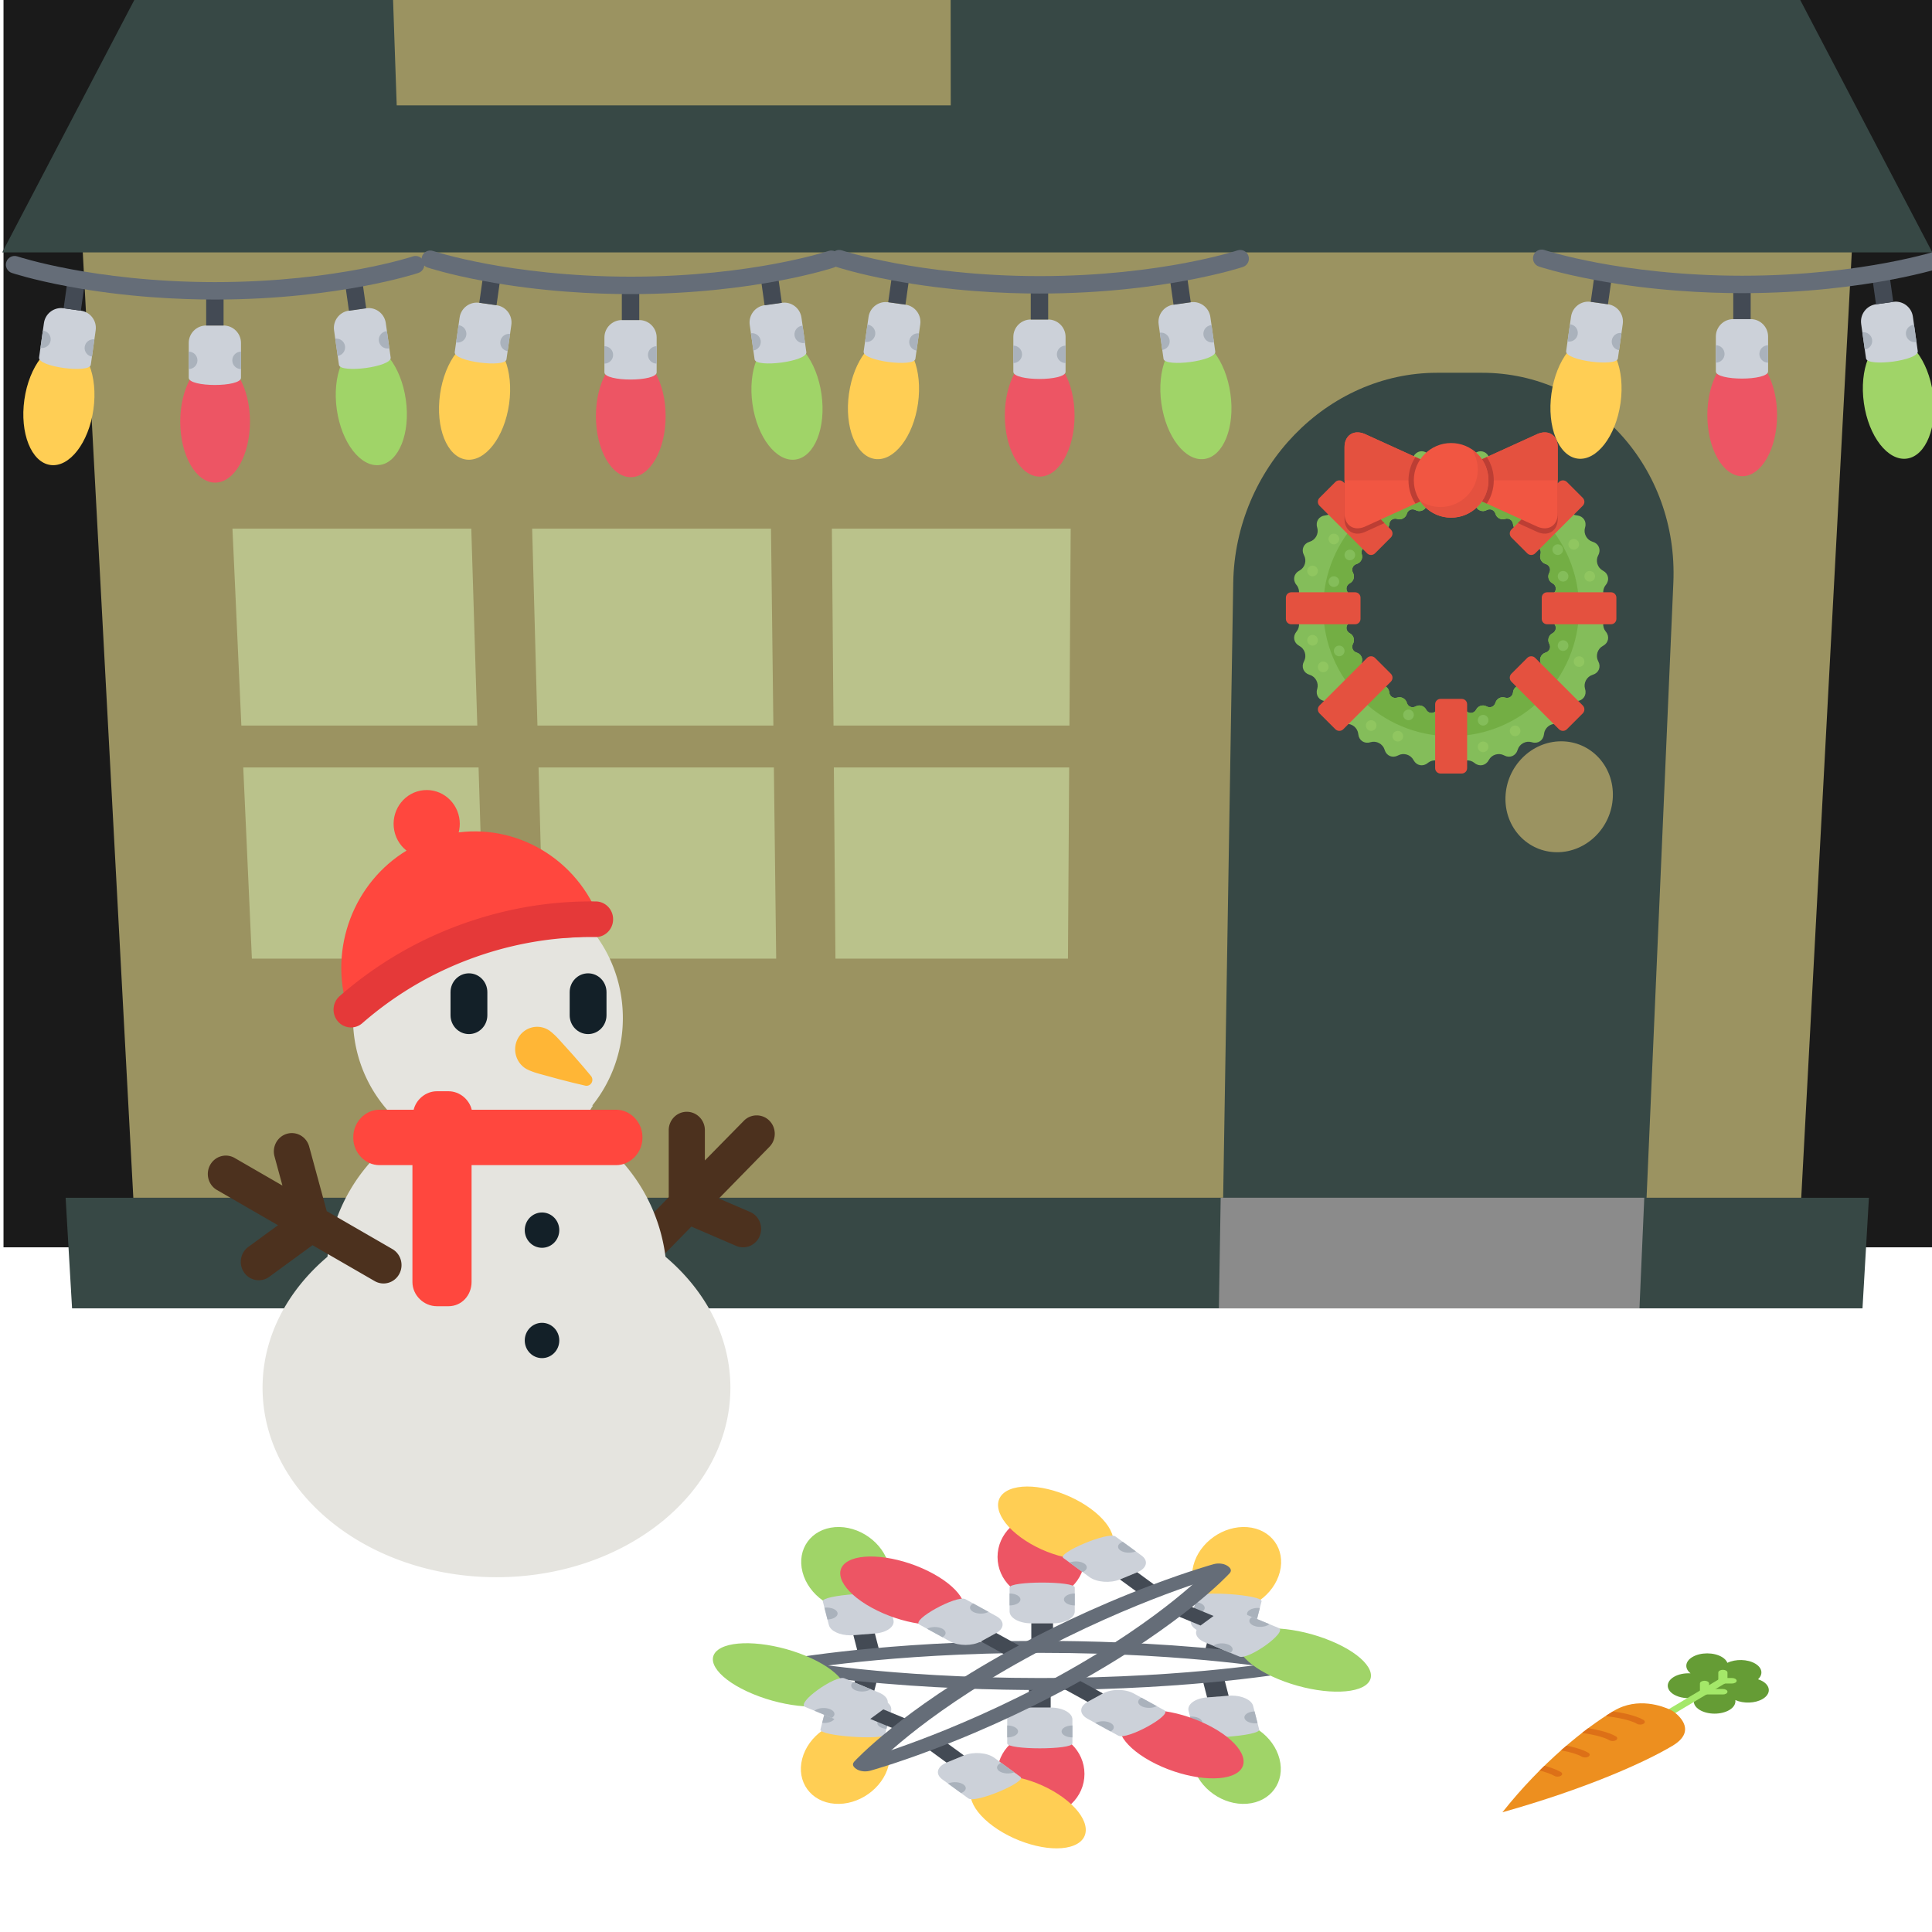 <?xml version="1.0" encoding="UTF-8" standalone="no"?>
<!-- Created with Inkscape (http://www.inkscape.org/) -->

<svg
   width="800"
   height="800"
   viewBox="0 0 211.667 211.667"
   version="1.1"
   id="svg1"
   inkscape:version="1.3 (0e150ed, 2023-07-21)"
   sodipodi:docname="scene1.svg"
   xml:space="preserve"
   xmlns:inkscape="http://www.inkscape.org/namespaces/inkscape"
   xmlns:sodipodi="http://sodipodi.sourceforge.net/DTD/sodipodi-0.dtd"
   xmlns="http://www.w3.org/2000/svg"
   xmlns:svg="http://www.w3.org/2000/svg"><sodipodi:namedview
     id="namedview1"
     pagecolor="#ffffff"
     bordercolor="#000000"
     borderopacity="0.25"
     inkscape:showpageshadow="2"
     inkscape:pageopacity="0.0"
     inkscape:pagecheckerboard="0"
     inkscape:deskcolor="#d1d1d1"
     inkscape:document-units="mm"
     inkscape:zoom="0.25242871"
     inkscape:cx="-590.26567"
     inkscape:cy="41.595903"
     inkscape:window-width="1512"
     inkscape:window-height="916"
     inkscape:window-x="0"
     inkscape:window-y="38"
     inkscape:window-maximized="1"
     inkscape:current-layer="g16" /><defs
     id="defs1" /><g
     inkscape:groupmode="layer"
     id="layer2"
     inkscape:label="Layer 2"><rect
       style="fill:#1a1a1a;stroke-width:2.731;stroke-linecap:square"
       id="rect3"
       width="211.745"
       height="138.667"
       x="0.384"
       y="-2.013"
       inkscape:label="rect3" /></g><g
     inkscape:label="Layer 1"
     inkscape:groupmode="layer"
     id="layer1"><g
       id="g17"
       transform="matrix(0.413,0,0,0.413,0.246,-60.63)">&#10;	<g
   id="g16">&#10;		<polygon
   style="fill:#9b9361;fill-opacity:1"
   points="21.367,213.753 19.824,184.586 492.176,184.586 490.633,213.753 477.228,464.553 34.772,464.553 22.748,239.751 "
   id="polygon1" />&#10;		<polygon
   style="fill:#374845;fill-opacity:1"
   points="495.182,464.553 493.477,493.882 18.523,493.882 17.305,473.003 16.817,464.553 "
   id="polygon2" />&#10;		<g
   id="g9">&#10;			&#10;			&#10;			&#10;		<polygon
   style="fill:#bac28b"
   points="63.431,339.279 61.071,287.036 124.426,287.036 126.019,339.279 "
   id="polygon3"
   inkscape:label="polygon3" /><polygon
   style="fill:#bac28b"
   points="66.225,401.109 63.933,350.381 126.357,350.381 127.904,401.109 "
   id="polygon4"
   inkscape:label="polygon4" /><polygon
   style="fill:#bac28b"
   points="141.973,339.279 140.575,287.036 203.929,287.036 204.56,339.279 "
   id="polygon5" /><polygon
   style="fill:#bac28b"
   points="143.627,401.109 142.27,350.381 204.694,350.381 205.306,401.109 "
   id="polygon6" /><polygon
   style="fill:#bac28b"
   points="220.514,339.279 220.079,287.036 283.433,287.036 283.101,339.279 "
   id="polygon7" /><polygon
   style="fill:#bac28b"
   points="221.028,401.109 220.606,350.381 283.03,350.381 282.708,401.109 "
   id="polygon8" /></g>&#10;		<g
   id="door"
   inkscape:label="door"><path
     style="fill:#374845;fill-opacity:1"
     d="M 392.544,245.69 H 380.65 c -29.252,0 -53.6,25.233 -54.099,55.678 l -2.692,164.089 h 112.298 l 7.147,-164.089 c 1.327,-30.446 -21.508,-55.678 -50.76,-55.678 z"
     id="path9"
     inkscape:label="oath16"
     inkscape:highlight-color="#ffffff" /><path
     style="fill:#9b9361;fill-opacity:1"
     d="m 427.249,358.216 c -0.327,8.109 -6.945,14.66 -14.783,14.66 -7.837,0 -13.97,-6.551 -13.697,-14.66 0.274,-8.14 6.894,-14.762 14.786,-14.762 7.892,0 14.022,6.623 13.694,14.762 z"
     id="path15" /></g>&#10;		<polygon
   style="fill:#8b8b8b;fill-opacity:1"
   points="322.744,493.886 323.221,464.53 435.589,464.53 434.314,493.886 "
   id="polygon9" />&#10;		<polygon
   style="fill:#374845;fill-opacity:1"
   points="512,213.753 0,213.753 67.595,84.574 444.405,84.574 463.822,121.703 "
   id="polygon10" />&#10;		<g
   id="g15">&#10;			<polygon
   style="fill:#9b9361;fill-opacity:1"
   points="175.081,0 229.352,33.147 251.531,46.715 251.531,84.574 251.613,174.756 104.642,174.756 104.074,158.426 101.555,84.574 100.255,46.715 "
   id="polygon11" />&#10;			<g
   id="g14">&#10;				<polygon
   style="fill:#bac28b"
   points="132.026,141.819 130.436,84.592 156.715,84.592 157.973,141.819 "
   id="polygon12" />&#10;				<polygon
   style="fill:#bac28b"
   points="164.587,141.819 163.414,84.592 189.694,84.592 190.534,141.819 "
   id="polygon13" />&#10;				<polygon
   style="fill:#bac28b"
   points="197.148,141.819 196.393,84.592 222.673,84.592 223.095,141.819 "
   id="polygon14" />&#10;			</g>&#10;		</g>&#10;		&#10;	</g>&#10;	<polygon
   style="display:none;opacity:0.1;fill:#040000;fill-opacity:1"
   points="322.744,493.885 434.314,493.885 434.314,493.882 493.477,493.882 495.182,464.553 477.228,464.553 490.633,213.753 512,213.753 463.822,121.703 444.405,84.574 256,84.574 256,493.882 322.744,493.882 "
   id="polygon16" />&#10;</g><g
       id="snowman"
       transform="matrix(0.18,0,0,0.184,7.745,82.572)"
       inkscape:label="g1"><path
         fill="#4c311e"
         d="m 425.325,218.576 c -4.277,-4.277 -11.318,-4.277 -15.595,0 L 386,242.195 V 224.17 c 0,-6.047 -4.95,-10.95 -11,-10.95 -6.05,0 -11,4.903 -11,10.95 v 39.925 l -32.282,32.443 c -4.277,4.277 -4.196,11.207 0.081,15.484 2.138,2.139 4.981,3.208 7.782,3.208 2.801,0 5.624,-1.069 7.762,-3.208 l 30.457,-30.447 27.218,11.484 a 11,11 0 0 0 4.253,0.859 c 4.27,0 8.332,-2.511 10.098,-6.693 2.348,-5.57 -0.263,-11.992 -5.833,-14.347 l -19.012,-8.017 30.801,-30.801 c 4.277,-4.276 4.277,-11.206 0,-15.484 z"
         id="path1" /><path
         fill="#e5e4df"
         d="m 362.033,299.556 c -3.749,-28.865 -19.351,-54.006 -41.771,-70.372 -6.299,-4.594 -7.279,-13.572 -2.327,-19.59 l -0.547,-0.001 c 11.676,-14.185 18.689,-32.352 18.689,-52.158 0,-45.359 -36.771,-82.129 -82.129,-82.129 -45.359,0 -82.129,36.77 -82.129,82.129 0,26.055 12.146,49.258 31.07,64.304 a 13.745,13.745 0 0 1 -5.184,7.705 c -22.233,16.37 -37.693,41.397 -41.423,70.11 -24.465,20.259 -39.496,47.73 -39.496,77.984 0,62.306 63.741,112.815 142.371,112.815 78.629,0 142.371,-50.509 142.371,-112.815 -0.001,-30.253 -15.032,-57.723 -39.495,-77.982 z"
         id="path2" /><path
         fill="#ffb636"
         d="m 291.378,164.887 c 0,0 0.464,0.312 1.226,0.922 0.403,0.291 0.832,0.714 1.352,1.164 0.527,0.443 1.095,0.977 1.705,1.58 0.603,0.617 1.261,1.275 1.934,2.017 0.672,0.735 1.386,1.504 2.12,2.301 1.476,1.601 3.043,3.306 4.615,5.004 1.58,1.691 3.112,3.458 4.567,5.08 1.448,1.635 2.82,3.132 3.957,4.484 a 5990.32,5990.32 0 0 0 3.811,4.442 3.548,3.548 0 0 1 -0.381,5.01 3.583,3.583 0 0 1 -3.112,0.769 l -5.71,-1.317 c -1.718,-0.374 -3.68,-0.894 -5.801,-1.414 -2.113,-0.541 -4.393,-1.074 -6.618,-1.691 -2.238,-0.603 -4.477,-1.199 -6.576,-1.76 -1.053,-0.284 -2.065,-0.554 -3.028,-0.811 -0.964,-0.249 -1.857,-0.527 -2.682,-0.776 a 33.769,33.769 0 0 1 -2.19,-0.769 c -0.638,-0.256 -1.22,-0.443 -1.656,-0.658 a 20.404,20.404 0 0 1 -1.386,-0.658 c -6.508,-3.541 -8.905,-11.684 -5.364,-18.184 3.534,-6.5 11.677,-8.898 18.178,-5.364 0.352,0.193 0.713,0.415 1.039,0.629"
         id="complete_carrot_nose"
         inkscape:label="" /><path
         fill="#132028"
         d="m 242.398,130.782 c 6.188,0 11.205,5.017 11.205,11.206 v 13.77 c 0,6.188 -5.017,11.206 -11.205,11.206 -6.189,0 -11.206,-5.017 -11.206,-11.206 v -13.77 c 0,-6.189 5.018,-11.206 11.206,-11.206 m 72.522,0 c -6.189,0 -11.206,5.017 -11.206,11.206 v 13.77 c 0,6.188 5.017,11.206 11.206,11.206 6.188,0 11.205,-5.017 11.205,-11.206 v -13.77 c 0,-6.189 -5.017,-11.206 -11.205,-11.206 m -17.535,152.915 c 0,-5.807 -4.706,-10.513 -10.513,-10.513 -5.8,0 -10.506,4.705 -10.506,10.513 0,5.807 4.706,10.513 10.506,10.513 5.807,0 10.513,-4.706 10.513,-10.513 m 0,65.691 c 0,-5.807 -4.706,-10.513 -10.513,-10.513 -5.8,0 -10.506,4.705 -10.506,10.513 0,5.807 4.706,10.513 10.506,10.513 5.807,-0.001 10.513,-4.706 10.513,-10.513"
         id="path4" /><path
         fill="#4c311e"
         d="m 195.795,294.969 -39.952,-22.575 -10.689,-38.463 c -1.619,-5.826 -7.653,-9.238 -13.482,-7.618 -5.829,1.62 -9.237,7.656 -7.618,13.482 l 4.825,17.363 -29.075,-16.429 c -5.266,-2.976 -11.943,-1.12 -14.919,4.146 -2.976,5.266 -1.12,11.943 4.146,14.919 l 37.133,20.982 -18.049,12.901 c -4.923,3.517 -6.056,10.358 -2.54,15.274 2.749,3.851 7.529,5.381 11.839,4.183 1.2,-0.333 2.363,-0.874 3.435,-1.643 l 26.345,-18.833 37.828,21.375 a 10.914,10.914 0 0 0 8.318,1.018 10.913,10.913 0 0 0 6.6,-5.164 c 2.976,-5.266 1.121,-11.943 -4.145,-14.918 z"
         id="path5" /><path
         fill="#ff473e"
         d="M 331.986,212 H 244.1 c -1.467,-6 -7.259,-11 -14.149,-11 h -7.047 c -6.884,0 -12.68,5 -14.149,11 H 187.92 c -8.718,0 -15.92,7.496 -15.92,16.214 v 0.582 c 0,8.718 7.201,16.203 15.92,16.203 H 208 v 69.536 c 0,7.983 6.92,14.464 14.903,14.464 h 7.047 c 7.99,0 14.05,-6.481 14.05,-14.464 V 245 h 87.986 C 340.703,245 348,237.514 348,228.797 v -0.582 C 348,219.496 340.703,212 331.986,212 Z"
         id="path6" /><path
         fill="#ff473e"
         d="M 323.48,103.02 C 311.482,65.095 274.253,42.176 236.151,46.866 c 0.578,-2.212 0.808,-4.552 0.582,-6.96 -1.039,-11.074 -10.858,-19.209 -21.932,-18.17 -11.074,1.039 -19.209,10.858 -18.17,21.932 0.543,5.789 3.498,10.757 7.765,14.049 -31.709,18.856 -47.503,57.639 -35.895,94.331 3.315,10.477 34.666,-22.435 73.795,-34.749 38.39,-12.081 84.637,-3.364 81.184,-14.279 z"
         id="path7" /><path
         fill="#e53939"
         d="m 170.608,163.011 a 10.588,10.588 0 0 1 -8.07,-3.722 c -3.803,-4.456 -3.275,-11.153 1.181,-14.953 24.011,-20.489 51.562,-35.743 81.887,-45.336 24.096,-7.62 48.899,-11.349 74.067,-11.018 5.854,0.071 10.544,4.879 10.469,10.737 -0.074,5.813 -4.805,10.476 -10.605,10.476 -0.041,0 -0.088,-0.003 -0.135,-0.003 -22.779,-0.274 -45.461,3.096 -67.401,10.036 -27.605,8.73 -52.671,22.607 -74.51,41.241 a 10.564,10.564 0 0 1 -6.883,2.542 z"
         id="path8" /></g><g
       id="complete_s1_wreath"
       transform="matrix(0.073,0,0,0.073,140.296,47.37)"><path
         style="fill:#84bd5a"
         d="m 487.863,298.718 c -5.656,-7.096 -4.608,-17.688 2.32,-23.544 l 0.616,-0.528 c 6.928,-5.856 6.928,-15.44 0,-21.296 l -0.616,-0.528 c -6.928,-5.856 -7.976,-16.456 -2.32,-23.544 l 0.504,-0.64 c 5.656,-7.096 3.792,-16.488 -4.16,-20.88 l -0.712,-0.4 c -7.936,-4.392 -11.032,-14.576 -6.864,-22.64 l 0.376,-0.736 c 4.168,-8.064 0.496,-16.912 -8.16,-19.672 l -0.768,-0.248 c -8.648,-2.76 -13.68,-12.16 -11.168,-20.872 l 0.216,-0.784 c 2.504,-8.712 -2.832,-16.68 -11.832,-17.704 l -0.8,-0.096 c -9.016,-1.016 -15.768,-9.248 -15.024,-18.288 l 0.072,-0.824 c 0.76,-9.032 -6.016,-15.816 -15.064,-15.064 l -0.8,0.072 c -9.048,0.76 -17.264,-5.992 -18.296,-15.008 l -0.104,-0.816 c -1.024,-9.016 -8.992,-14.344 -17.704,-11.832 l -0.784,0.216 c -8.72,2.504 -18.12,-2.504 -20.88,-11.152 l -0.232,-0.784 c -2.76,-8.632 -11.624,-12.304 -19.68,-8.152 l -0.72,0.384 c -8.056,4.16 -18.248,1.064 -22.632,-6.872 l -0.408,-0.712 c -4.384,-7.936 -13.784,-9.816 -20.864,-4.16 l -0.64,0.504 c -7.096,5.648 -17.696,4.608 -23.552,-2.32 l -0.52,-0.624 c -5.864,-6.928 -15.448,-6.928 -21.312,0 l -0.52,0.624 c -5.856,6.928 -16.464,7.968 -23.552,2.32 l -0.632,-0.504 c -7.096,-5.656 -16.496,-3.784 -20.872,4.16 l -0.408,0.712 c -4.384,7.936 -14.576,11.032 -22.632,6.872 l -0.744,-0.376 c -8.056,-4.16 -16.92,-0.488 -19.68,8.152 l -0.232,0.784 c -2.768,8.64 -12.168,13.656 -20.88,11.152 l -0.792,-0.224 c -8.712,-2.504 -16.688,2.824 -17.704,11.832 l -0.096,0.816 c -1.032,9.016 -9.248,15.768 -18.296,15.008 l -0.8,-0.072 c -9.048,-0.752 -15.824,6.032 -15.064,15.064 l 0.072,0.824 c 0.744,9.04 -6.008,17.272 -15.024,18.288 l -0.8,0.096 c -9.008,1.024 -14.344,8.992 -11.832,17.704 l 0.216,0.784 c 2.512,8.72 -2.512,18.12 -11.16,20.872 l -0.776,0.248 c -8.64,2.76 -12.32,11.608 -8.16,19.672 l 0.376,0.736 c 4.168,8.064 1.072,18.248 -6.864,22.64 l -0.712,0.4 c -7.944,4.4 -9.816,13.792 -4.16,20.88 l 0.504,0.64 c 5.656,7.096 4.608,17.688 -2.32,23.544 l -0.616,0.528 c -6.928,5.856 -6.928,15.44 0,21.296 l 0.616,0.528 c 6.928,5.856 7.976,16.456 2.32,23.544 l -0.504,0.64 c -5.656,7.096 -3.792,16.488 4.16,20.88 l 0.712,0.4 c 7.936,4.392 11.032,14.584 6.864,22.648 l -0.376,0.728 c -4.168,8.064 -0.488,16.912 8.16,19.672 l 0.776,0.248 c 8.64,2.752 13.672,12.16 11.16,20.864 l -0.216,0.792 c -2.504,8.712 2.832,16.68 11.832,17.704 l 0.8,0.096 c 9.016,1.016 15.768,9.248 15.024,18.288 l -0.072,0.824 c -0.76,9.032 6.016,15.816 15.064,15.064 l 0.8,-0.072 c 9.048,-0.76 17.264,5.992 18.296,15.008 l 0.096,0.816 c 1.016,9.016 8.992,14.344 17.704,11.832 l 0.792,-0.216 c 8.72,-2.512 18.12,2.504 20.88,11.152 l 0.232,0.784 c 2.76,8.64 11.624,12.304 19.68,8.152 l 0.744,-0.376 c 8.056,-4.16 18.248,-1.064 22.632,6.872 l 0.408,0.712 c 4.384,7.936 13.784,9.816 20.872,4.16 l 0.632,-0.504 c 7.096,-5.648 17.696,-4.608 23.552,2.32 l 0.52,0.624 c 5.864,6.928 15.448,6.928 21.312,0 l 0.52,-0.624 c 5.856,-6.928 16.464,-7.968 23.552,-2.32 l 0.64,0.504 c 7.088,5.656 16.488,3.784 20.864,-4.16 l 0.408,-0.712 c 4.384,-7.936 14.576,-11.032 22.632,-6.872 l 0.744,0.376 c 8.056,4.16 16.92,0.496 19.68,-8.152 l 0.232,-0.784 c 2.768,-8.64 12.168,-13.664 20.88,-11.152 l 0.784,0.216 c 8.712,2.512 16.68,-2.816 17.704,-11.832 l 0.104,-0.816 c 1.032,-9.016 9.248,-15.768 18.296,-15.008 l 0.8,0.072 c 9.048,0.752 15.824,-6.032 15.064,-15.064 l -0.072,-0.824 c -0.744,-9.04 6.008,-17.272 15.024,-18.288 l 0.8,-0.096 c 9.008,-1.024 14.344,-8.992 11.832,-17.704 l -0.216,-0.792 c -2.512,-8.712 2.512,-18.12 11.168,-20.864 l 0.768,-0.248 c 8.648,-2.76 12.32,-11.608 8.16,-19.672 l -0.376,-0.728 c -4.168,-8.064 -1.072,-18.256 6.864,-22.648 l 0.712,-0.4 c 7.944,-4.4 9.816,-13.792 4.16,-20.88 z m -75.328,-27.624 -0.416,0.352 c -4.616,3.904 -5.32,10.968 -1.544,15.696 l 0.336,0.424 c 3.776,4.736 2.528,11 -2.768,13.928 l -0.48,0.264 c -5.288,2.928 -7.352,9.728 -4.576,15.104 l 0.248,0.488 c 2.776,5.376 0.328,11.272 -5.44,13.112 l -0.504,0.168 c -5.768,1.832 -9.128,8.096 -7.448,13.904 l 0.152,0.528 c 1.672,5.808 -1.888,11.12 -7.888,11.8 l -0.528,0.064 c -6.016,0.68 -10.512,6.168 -10.016,12.192 l 0.048,0.536 c 0.496,6.032 -4.016,10.544 -10.048,10.048 l -0.528,-0.048 c -6.032,-0.496 -11.504,4 -12.192,10.016 l -0.072,0.528 c -0.68,6.016 -5.992,9.56 -11.8,7.888 l -0.52,-0.16 c -5.816,-1.672 -12.08,1.68 -13.92,7.44 l -0.16,0.52 c -1.832,5.76 -7.752,8.208 -13.12,5.44 l -0.496,-0.256 c -5.368,-2.768 -12.168,-0.704 -15.088,4.584 l -0.272,0.48 c -2.92,5.288 -9.184,6.536 -13.904,2.768 l -0.432,-0.328 c -4.728,-3.776 -11.8,-3.08 -15.704,1.536 l -0.352,0.416 c -3.904,4.624 -10.296,4.624 -14.2,0 l -0.352,-0.416 c -3.904,-4.616 -10.976,-5.312 -15.704,-1.536 l -0.424,0.328 c -4.728,3.776 -10.992,2.52 -13.912,-2.768 l -0.272,-0.48 c -2.92,-5.288 -9.72,-7.352 -15.088,-4.584 l -0.496,0.256 c -5.368,2.776 -11.28,0.32 -13.12,-5.44 l -0.16,-0.52 c -1.84,-5.76 -8.112,-9.112 -13.92,-7.44 l -0.52,0.16 c -5.816,1.672 -11.128,-1.872 -11.808,-7.888 l -0.064,-0.528 c -0.688,-6.016 -6.168,-10.512 -12.192,-10.016 l -0.528,0.048 c -6.032,0.496 -10.544,-4.016 -10.048,-10.048 l 0.048,-0.536 c 0.496,-6.024 -4,-11.512 -10.016,-12.192 l -0.528,-0.064 c -6,-0.68 -9.56,-5.992 -7.888,-11.8 l 0.152,-0.528 c 1.68,-5.816 -1.68,-12.08 -7.44,-13.904 l -0.512,-0.168 c -5.76,-1.832 -8.208,-7.736 -5.44,-13.112 l 0.248,-0.488 c 2.776,-5.376 0.712,-12.168 -4.576,-15.104 l -0.48,-0.264 c -5.296,-2.928 -6.536,-9.192 -2.768,-13.928 l 0.336,-0.424 c 3.776,-4.728 3.072,-11.792 -1.544,-15.696 l -0.416,-0.352 c -4.616,-3.904 -4.616,-10.296 0,-14.2 l 0.416,-0.352 c 4.616,-3.904 5.32,-10.968 1.544,-15.696 l -0.336,-0.424 c -3.776,-4.736 -2.528,-11 2.768,-13.928 l 0.48,-0.256 c 5.288,-2.936 7.352,-9.736 4.576,-15.104 l -0.248,-0.496 c -2.776,-5.376 -0.32,-11.272 5.44,-13.112 l 0.512,-0.168 c 5.76,-1.832 9.12,-8.104 7.44,-13.912 l -0.152,-0.52 c -1.672,-5.808 1.888,-11.12 7.888,-11.8 l 0.528,-0.064 c 6.016,-0.68 10.512,-6.168 10.016,-12.192 l -0.048,-0.536 c -0.496,-6.032 4.016,-10.544 10.048,-10.048 l 0.528,0.048 c 6.032,0.496 11.504,-4 12.192,-10.016 l 0.064,-0.528 c 0.68,-6.016 5.992,-9.56 11.808,-7.888 l 0.52,0.16 c 5.816,1.664 12.08,-1.68 13.92,-7.44 l 0.16,-0.52 c 1.832,-5.76 7.752,-8.208 13.12,-5.432 l 0.496,0.248 c 5.368,2.768 12.168,0.704 15.088,-4.584 l 0.272,-0.48 c 2.92,-5.288 9.184,-6.536 13.912,-2.768 l 0.424,0.328 c 4.728,3.776 11.8,3.08 15.704,-1.536 l 0.352,-0.416 c 3.904,-4.624 10.296,-4.624 14.2,0 l 0.352,0.416 c 3.904,4.616 10.976,5.312 15.704,1.536 l 0.432,-0.328 c 4.72,-3.776 10.984,-2.52 13.904,2.768 l 0.272,0.48 c 2.92,5.288 9.72,7.352 15.088,4.584 l 0.496,-0.248 c 5.368,-2.784 11.28,-0.328 13.12,5.432 l 0.16,0.52 c 1.84,5.76 8.112,9.104 13.92,7.432 l 0.52,-0.152 c 5.808,-1.672 11.12,1.872 11.8,7.888 l 0.072,0.528 c 0.688,6.016 6.168,10.512 12.192,10.016 l 0.528,-0.048 c 6.032,-0.496 10.544,4.016 10.048,10.048 l -0.048,0.536 c -0.496,6.024 4,11.512 10.016,12.192 l 0.528,0.064 c 6,0.68 9.56,5.992 7.888,11.8 l -0.152,0.52 c -1.68,5.816 1.68,12.08 7.448,13.912 l 0.504,0.168 c 5.768,1.832 8.208,7.736 5.44,13.112 l -0.248,0.496 c -2.776,5.368 -0.712,12.168 4.576,15.104 l 0.48,0.256 c 5.296,2.928 6.536,9.192 2.768,13.928 l -0.336,0.424 c -3.776,4.728 -3.072,11.792 1.544,15.696 l 0.416,0.352 c 4.624,3.904 4.624,10.288 0,14.2 z"
         id="path1-3" /><path
         style="fill:#73ae44"
         d="m 255.999,71.998 c -106.032,0 -192,85.96 -192,192 0,106.04 85.968,192 192,192 106.032,0 192,-85.96 192,-192 0,-106.04 -85.968,-192 -192,-192 z m 147.344,138.64 -0.248,0.496 c -2.776,5.368 -0.712,12.168 4.576,15.104 l 0.48,0.256 c 5.296,2.928 6.536,9.192 2.768,13.928 l -0.336,0.424 c -3.776,4.728 -3.072,11.792 1.544,15.696 l 0.416,0.352 c 4.616,3.904 4.616,10.296 0,14.2 l -0.416,0.352 c -4.616,3.904 -5.32,10.968 -1.544,15.696 l 0.336,0.424 c 3.776,4.736 2.528,11 -2.768,13.928 l -0.48,0.264 c -5.288,2.928 -7.352,9.728 -4.576,15.104 l 0.248,0.488 c 2.776,5.376 0.328,11.272 -5.44,13.112 l -0.504,0.168 c -5.768,1.832 -9.128,8.096 -7.448,13.904 l 0.152,0.528 c 1.672,5.808 -1.888,11.12 -7.888,11.8 l -0.528,0.064 c -6.016,0.68 -10.512,6.168 -10.016,12.192 l 0.048,0.536 c 0.496,6.032 -4.016,10.544 -10.048,10.048 l -0.528,-0.048 c -6.032,-0.496 -11.504,4 -12.192,10.016 l -0.072,0.528 c -0.68,6.016 -5.992,9.56 -11.8,7.888 l -0.52,-0.16 c -5.816,-1.672 -12.08,1.68 -13.92,7.44 l -0.16,0.52 c -1.832,5.76 -7.752,8.208 -13.12,5.44 l -0.496,-0.256 c -5.368,-2.768 -12.168,-0.704 -15.088,4.584 l -0.272,0.48 c -2.92,5.288 -9.184,6.536 -13.904,2.768 l -0.432,-0.328 c -4.728,-3.776 -11.8,-3.08 -15.704,1.536 l -0.352,0.416 c -3.904,4.624 -10.296,4.624 -14.2,0 l -0.352,-0.416 c -3.904,-4.616 -10.976,-5.312 -15.704,-1.536 l -0.424,0.328 c -4.728,3.776 -10.992,2.52 -13.912,-2.768 l -0.272,-0.48 c -2.92,-5.288 -9.72,-7.352 -15.088,-4.584 l -0.496,0.256 c -5.368,2.776 -11.28,0.32 -13.12,-5.44 l -0.16,-0.52 c -1.84,-5.76 -8.112,-9.112 -13.92,-7.44 l -0.52,0.16 c -5.816,1.672 -11.128,-1.872 -11.808,-7.888 l -0.064,-0.528 c -0.688,-6.016 -6.168,-10.512 -12.192,-10.016 l -0.528,0.048 c -6.032,0.496 -10.544,-4.016 -10.048,-10.048 l 0.048,-0.536 c 0.496,-6.024 -4,-11.512 -10.016,-12.192 l -0.528,-0.064 c -6,-0.68 -9.56,-5.992 -7.888,-11.8 l 0.152,-0.528 c 1.68,-5.816 -1.68,-12.08 -7.44,-13.904 l -0.512,-0.168 c -5.76,-1.832 -8.208,-7.736 -5.44,-13.112 l 0.248,-0.488 c 2.776,-5.376 0.712,-12.168 -4.576,-15.104 l -0.48,-0.264 c -5.296,-2.928 -6.536,-9.192 -2.768,-13.928 l 0.336,-0.424 c 3.776,-4.728 3.072,-11.792 -1.544,-15.696 l -0.416,-0.352 c -4.616,-3.904 -4.616,-10.296 0,-14.2 l 0.416,-0.352 c 4.616,-3.904 5.32,-10.968 1.544,-15.696 l -0.336,-0.424 c -3.776,-4.736 -2.528,-11 2.768,-13.928 l 0.48,-0.256 c 5.288,-2.936 7.352,-9.736 4.576,-15.104 l -0.248,-0.496 c -2.776,-5.376 -0.32,-11.272 5.44,-13.112 l 0.512,-0.168 c 5.76,-1.832 9.12,-8.104 7.44,-13.912 l -0.152,-0.52 c -1.672,-5.808 1.888,-11.12 7.888,-11.8 l 0.528,-0.064 c 6.016,-0.68 10.512,-6.168 10.016,-12.192 l -0.048,-0.536 c -0.496,-6.032 4.016,-10.544 10.048,-10.048 l 0.528,0.048 c 6.032,0.496 11.504,-4 12.192,-10.016 l 0.064,-0.528 c 0.68,-6.016 5.992,-9.56 11.808,-7.888 l 0.52,0.16 c 5.816,1.664 12.08,-1.68 13.92,-7.44 l 0.16,-0.52 c 1.832,-5.76 7.752,-8.208 13.12,-5.432 l 0.496,0.248 c 5.368,2.768 12.168,0.704 15.088,-4.584 l 0.272,-0.48 c 2.92,-5.288 9.184,-6.536 13.912,-2.768 l 0.424,0.328 c 4.728,3.776 11.8,3.08 15.704,-1.536 l 0.352,-0.416 c 3.904,-4.624 10.296,-4.624 14.2,0 l 0.352,0.416 c 3.904,4.616 10.976,5.312 15.704,1.536 l 0.432,-0.328 c 4.72,-3.776 10.984,-2.52 13.904,2.768 l 0.272,0.48 c 2.92,5.288 9.72,7.352 15.088,4.584 l 0.496,-0.248 c 5.368,-2.784 11.28,-0.328 13.12,5.432 l 0.16,0.52 c 1.84,5.76 8.112,9.104 13.92,7.432 l 0.52,-0.152 c 5.808,-1.672 11.12,1.872 11.8,7.888 l 0.072,0.528 c 0.688,6.016 6.168,10.512 12.192,10.016 l 0.528,-0.048 c 6.032,-0.496 10.544,4.016 10.048,10.048 l -0.048,0.536 c -0.496,6.024 4,11.512 10.016,12.192 l 0.528,0.064 c 6,0.68 9.56,5.992 7.888,11.8 l -0.152,0.52 c -1.68,5.816 1.68,12.08 7.448,13.912 l 0.504,0.168 c 5.768,1.84 8.216,7.736 5.44,13.112 z"
         id="path2-6" /><g
         id="g9-5">&#10;	<path
   style="fill:#e4513f"
   d="m 279.999,503.998 c 0,4.4 -3.6,8 -8,8 h -32 c -4.4,0 -8,-3.6 -8,-8 v -96 c 0,-4.4 3.6,-8 8,-8 h 32 c 4.4,0 8,3.6 8,8 z"
   id="path3-5" />&#10;	<path
   style="fill:#e4513f"
   d="m 399.999,287.998 c -4.4,0 -8,-3.6 -8,-8 v -32 c 0,-4.4 3.6,-8 8,-8 h 96 c 4.4,0 8,3.6 8,8 v 32 c 0,4.4 -3.6,8 -8,8 z"
   id="path4-8" />&#10;	<path
   style="fill:#e4513f"
   d="m 15.999,287.998 c -4.4,0 -8,-3.6 -8,-8 v -32 c 0,-4.4 3.6,-8 8,-8 h 96 c 4.4,0 8,3.6 8,8 v 32 c 0,4.4 -3.6,8 -8,8 z"
   id="path5-1" />&#10;	<path
   style="fill:#e4513f"
   d="m 94.159,445.542 c -3.272,3.264 -8.632,3.264 -11.896,0 l -23.808,-23.8 c -3.272,-3.272 -3.272,-8.624 0,-11.896 l 71.392,-71.4 c 3.272,-3.264 8.632,-3.264 11.896,0 l 23.808,23.808 c 3.272,3.272 3.272,8.624 0,11.896 z"
   id="path6-4" />&#10;	<path
   style="fill:#e4513f"
   d="m 417.839,445.542 c 3.272,3.264 8.632,3.264 11.896,0 l 23.808,-23.8 c 3.272,-3.272 3.272,-8.624 0,-11.896 l -71.392,-71.4 c -3.272,-3.264 -8.632,-3.264 -11.896,0 l -23.808,23.808 c -3.272,3.272 -3.272,8.624 0,11.896 z"
   id="path7-7" />&#10;	<path
   style="fill:#e4513f"
   d="m 94.159,74.454 c -3.264,-3.264 -8.624,-3.264 -11.888,0 l -23.816,23.8 c -3.264,3.272 -3.264,8.624 0,11.896 l 71.392,71.4 c 3.28,3.264 8.64,3.264 11.904,0 l 23.8,-23.808 c 3.28,-3.272 3.28,-8.624 0,-11.896 z"
   id="path8-1" />&#10;	<path
   style="fill:#e4513f"
   d="m 417.839,74.454 c 3.28,-3.264 8.64,-3.264 11.904,0 l 23.8,23.8 c 3.28,3.272 3.28,8.624 0,11.896 l -71.392,71.4 c -3.264,3.264 -8.624,3.264 -11.888,0 l -23.816,-23.808 c -3.264,-3.272 -3.264,-8.624 0,-11.896 z"
   id="path9-3" />&#10;</g><g
         id="g11-8">&#10;	<path
   style="fill:#bc3e34"
   d="m 415.999,129.758 v -49.76 -3.704 l -59.872,59.872 30.112,13.704 c 16.368,6.536 29.76,-2.512 29.76,-20.112 z"
   id="path10-4" />&#10;	<path
   style="fill:#bc3e34"
   d="m 95.999,129.758 v -49.76 -3.704 l 59.872,59.872 -30.112,13.704 c -16.368,6.536 -29.76,-2.512 -29.76,-20.112 z"
   id="path11-8" />&#10;</g><g
         id="g13">&#10;	<path
   style="fill:#f15642"
   d="M 386.231,2.126 285.455,47.998 c -15.304,6.112 -27.848,13.36 -29.456,24 1.608,10.64 14.152,17.888 29.456,24 l 100.784,45.872 c 16.368,6.536 29.76,-2.512 29.76,-20.112 v -49.76 -49.76 c 0,-17.6 -13.392,-26.648 -29.768,-20.112 z"
   id="path12" />&#10;	<path
   style="fill:#f15642"
   d="m 125.767,2.126 100.776,45.872 c 15.304,6.112 27.84,13.36 29.456,24 -1.608,10.64 -14.152,17.888 -29.456,24 L 125.759,141.87 c -16.368,6.536 -29.76,-2.512 -29.76,-20.112 v -49.76 -49.76 c 0,-17.6 13.392,-26.648 29.768,-20.112 z"
   id="path13" />&#10;</g><g
         id="g15-0">&#10;	<path
   style="fill:#e4513f"
   d="m 125.767,2.126 100.776,45.872 c 15.304,6.112 27.84,13.36 29.456,24 h -160 v -49.76 c 0,-17.6 13.392,-26.648 29.768,-20.112 z"
   id="path14" />&#10;	<path
   style="fill:#e4513f"
   d="M 386.231,2.126 285.455,47.998 c -15.304,6.112 -27.848,13.36 -29.456,24 h 160 v -49.76 c 0,-17.6 -13.392,-26.648 -29.768,-20.112 z"
   id="path15-4" />&#10;</g><g
         id="g17-6">&#10;	<path
   style="fill:#bc3e34"
   d="M 226.543,47.998 202.431,37.03 c -6.576,10.048 -10.432,22.048 -10.432,34.968 0,12.92 3.856,24.92 10.44,34.968 l 24.104,-10.968 c 15.304,-6.112 27.84,-13.36 29.456,-24 -1.608,-10.64 -14.152,-17.888 -29.456,-24 z"
   id="path16" />&#10;	<path
   style="fill:#bc3e34"
   d="m 255.999,71.998 c 1.608,10.64 14.152,17.888 29.456,24 l 24.112,10.968 c 6.576,-10.048 10.432,-22.048 10.432,-34.968 0,-12.92 -3.856,-24.92 -10.44,-34.968 l -24.104,10.968 c -15.304,6.112 -27.848,13.36 -29.456,24 z"
   id="path17" />&#10;</g><circle
         style="fill:#f15642"
         cx="255.999"
         cy="71.998"
         r="56"
         id="circle17" /><path
         style="fill:#e4513f"
         d="m 286.767,25.23 c 5.816,8.832 9.232,19.392 9.232,30.768 0,30.936 -25.08,56 -56,56 -11.368,0 -21.928,-3.408 -30.768,-9.232 10.016,15.192 27.216,25.232 46.768,25.232 30.92,0 56,-25.064 56,-56 0,-19.56 -10.04,-36.752 -25.232,-46.768 z"
         id="path18" /><circle
         style="fill:#84bd5a"
         cx="303.999"
         cy="431.998"
         r="8"
         id="circle18" /><g
         id="g29">&#10;	<circle
   style="fill:#90c660"
   cx="351.999"
   cy="447.998"
   r="8"
   id="circle19" />&#10;	<circle
   style="fill:#90c660"
   cx="303.999"
   cy="471.998"
   r="8"
   id="circle20" />&#10;	<circle
   style="fill:#90c660"
   cx="447.999"
   cy="343.998"
   r="8"
   id="circle21" />&#10;	<circle
   style="fill:#90c660"
   cx="463.999"
   cy="215.998"
   r="8"
   id="circle22" />&#10;	<circle
   style="fill:#90c660"
   cx="439.999"
   cy="167.998"
   r="8"
   id="circle23" />&#10;	<circle
   style="fill:#90c660"
   cx="79.999"
   cy="159.998"
   r="8"
   id="circle24" />&#10;	<circle
   style="fill:#90c660"
   cx="47.999"
   cy="207.998"
   r="8"
   id="circle25" />&#10;	<circle
   style="fill:#90c660"
   cx="47.999"
   cy="311.998"
   r="8"
   id="circle26" />&#10;	<circle
   style="fill:#90c660"
   cx="63.999"
   cy="351.998"
   r="8"
   id="circle27" />&#10;	<circle
   style="fill:#90c660"
   cx="135.999"
   cy="439.998"
   r="8"
   id="circle28" />&#10;	<circle
   style="fill:#90c660"
   cx="175.999"
   cy="455.998"
   r="8"
   id="circle29" />&#10;</g><g
         id="g36">&#10;	<circle
   style="fill:#84bd5a"
   cx="191.999"
   cy="423.998"
   r="8"
   id="circle30" />&#10;	<circle
   style="fill:#84bd5a"
   cx="87.999"
   cy="327.998"
   r="8"
   id="circle31" />&#10;	<circle
   style="fill:#84bd5a"
   cx="79.999"
   cy="223.998"
   r="8"
   id="circle32" />&#10;	<circle
   style="fill:#84bd5a"
   cx="103.999"
   cy="183.998"
   r="8"
   id="circle33" />&#10;	<circle
   style="fill:#84bd5a"
   cx="415.999"
   cy="175.998"
   r="8"
   id="circle34" />&#10;	<circle
   style="fill:#84bd5a"
   cx="423.999"
   cy="215.998"
   r="8"
   id="circle35" />&#10;	<circle
   style="fill:#84bd5a"
   cx="423.999"
   cy="319.998"
   r="8"
   id="circle36" />&#10;</g></g><g
       transform="matrix(0.057,0,0,0.034,164.547,181.141)"
       id="carrot">&#10;	<path
   style="fill:#659c35"
   d="m 501.223,146.877 c 15.704,-15.704 15.704,-41.172 0,-56.885 -2.701,-2.701 -5.764,-4.767 -8.942,-6.541 10.143,-15.59 8.404,-36.661 -5.279,-50.335 C 472.322,18.436 449.22,17.659 433.427,30.415 431.714,23.6 428.342,17.112 423.01,11.78 c -15.704,-15.704 -41.172,-15.704 -56.885,0 -14.354,14.362 -15.431,36.793 -3.531,52.559 -11.458,-1.024 -23.252,2.666 -32.018,11.432 -15.704,15.713 -15.704,41.181 0,56.885 10.796,10.796 26.147,13.983 39.821,9.949 -4.034,13.674 -0.839,29.034 9.949,39.821 15.713,15.713 41.172,15.713 56.885,0 8.766,-8.766 12.456,-20.559 11.441,-32.009 15.758,11.891 38.189,10.823 52.551,-3.54"
   id="path1-6" />&#10;	<g
   id="g6-5">&#10;		<path
   style="fill:#a4e869"
   d="m 309.969,211.864 c -2.26,0 -4.52,-0.865 -6.241,-2.586 -3.452,-3.452 -3.452,-9.031 0,-12.482 L 418.487,82.037 c 3.452,-3.452 9.031,-3.452 12.482,0 3.452,3.452 3.452,9.031 0,12.482 L 316.21,209.278 c -1.721,1.721 -3.981,2.586 -6.241,2.586"
   id="path2-7" />&#10;		<path
   style="fill:#a4e869"
   d="m 424.728,132.416 h -35.31 c -4.873,0 -8.828,-3.955 -8.828,-8.828 0,-4.873 3.955,-8.828 8.828,-8.828 h 35.31 c 4.873,0 8.828,3.955 8.828,8.828 -10e-4,4.873 -3.956,8.828 -8.828,8.828"
   id="path3-6" />&#10;		<path
   style="fill:#a4e869"
   d="m 424.728,97.106 c -4.873,0 -8.828,-3.955 -8.828,-8.828 V 61.795 c 0,-4.873 3.955,-8.828 8.828,-8.828 4.873,0 8.828,3.955 8.828,8.828 v 26.483 c -10e-4,4.873 -3.956,8.828 -8.828,8.828"
   id="path4-2" />&#10;		<path
   style="fill:#a4e869"
   d="m 442.383,97.106 h -17.655 c -4.873,0 -8.828,-3.955 -8.828,-8.828 0,-4.873 3.955,-8.828 8.828,-8.828 h 17.655 c 4.873,0 8.828,3.955 8.828,8.828 -0.001,4.873 -3.955,8.828 -8.828,8.828"
   id="path5-7" />&#10;		<path
   style="fill:#a4e869"
   d="m 389.417,132.416 c -4.873,0 -8.828,-3.955 -8.828,-8.828 V 97.106 c 0,-4.873 3.955,-8.828 8.828,-8.828 4.873,0 8.828,3.955 8.828,8.828 v 26.483 c 0,4.872 -3.955,8.827 -8.828,8.827"
   id="path6-0" />&#10;	</g>&#10;	<path
   style="fill:#ed8f1f"
   d="m 331.196,189.184 c -2.154,-2.745 -4.626,-5.217 -7.371,-7.371 -14.036,-11.008 -62.605,-42.69 -108.676,3.381 C 160.559,239.783 75.973,353.121 1,512 159.888,437.036 273.225,352.441 327.815,297.852 c 46.071,-46.072 14.389,-94.633 3.381,-108.668"
   id="path7-3" />&#10;	<g
   id="g11">&#10;		<path
   style="fill:#dd7017"
   d="m 200.133,200.969 c 1.192,1.103 2.595,2.004 4.317,2.313 10.664,1.907 41.357,9.869 55.137,23.649 1.73,1.73 3.99,2.586 6.241,2.586 2.26,0 4.52,-0.856 6.241,-2.586 3.452,-3.443 3.452,-9.031 0,-12.482 -16.278,-16.278 -46.239,-24.488 -58.774,-27.348 -4.211,4.264 -8.625,8.934 -13.162,13.868"
   id="path8-9" />&#10;		<path
   style="fill:#dd7017"
   d="m 154.508,255.675 c 0.945,0.724 2.03,1.289 3.257,1.589 16.825,4.149 38.497,12.279 48.861,22.634 1.721,1.721 3.981,2.586 6.241,2.586 2.26,0 4.52,-0.865 6.241,-2.586 3.443,-3.443 3.443,-9.031 0,-12.482 -14.345,-14.345 -39.715,-22.652 -53.222,-26.271 -3.742,4.687 -7.52,9.507 -11.378,14.53"
   id="path9-9" />&#10;		<path
   style="fill:#dd7017"
   d="m 116.228,313.334 c 16.26,5.049 30.252,12.35 37.429,19.527 1.73,1.73 3.981,2.586 6.241,2.586 2.26,0 4.52,-0.856 6.241,-2.586 3.452,-3.443 3.452,-9.031 0,-12.482 -11.741,-11.741 -30.376,-19.218 -42.002,-23.04 -3.372,4.846 -6.744,9.71 -10.161,14.769 0.707,0.467 1.405,0.961 2.252,1.226"
   id="path10" />&#10;		<path
   style="fill:#dd7017"
   d="m 73.698,377.954 c 8.527,3.558 21.407,11.114 26.995,16.702 1.721,1.721 3.981,2.586 6.241,2.586 2.26,0 4.52,-0.865 6.241,-2.586 3.452,-3.452 3.452,-9.031 0,-12.482 -7.362,-7.362 -21.336,-15.563 -31.391,-19.941 -3.046,4.97 -6.091,9.887 -9.145,15.007 0.37,0.22 0.653,0.547 1.059,0.714"
   id="path11" />&#10;	</g>&#10;</g><g
       id="complete_christmas_lights"
       transform="matrix(0.227,0,0,0.227,43.532,56.686)"
       inkscape:label="christmas ligths"><path
         style="fill:#ed5564;stroke-width:0.394"
         d="m -104.782,-46.235 c 0,-16.27 7.534,-29.457 16.828,-29.457 9.294,0 16.826,13.187 16.826,29.457 0,16.265 -7.532,29.448 -16.826,29.448 -9.294,0 -16.828,-13.183 -16.828,-29.448 z"
         id="path1-8" /><path
         style="fill:#ffce54;stroke-width:0.394"
         d="m -146.682,-52.102 c 2.277,-16.107 -3.337,-30.221 -12.542,-31.521 -9.202,-1.3 -18.508,10.699 -20.785,26.813 -2.274,16.104 3.341,30.212 12.542,31.512 9.205,1.3 18.511,-10.7 20.785,-26.804 z"
         id="path2-8" /><path
         style="fill:#a0d468;stroke-width:0.394"
         d="m -29.224,-52.102 c -2.274,-16.107 3.334,-30.221 12.542,-31.521 9.202,-1.3 18.508,10.699 20.782,26.813 2.28,16.104 -3.34,30.212 -12.536,31.512 -9.208,1.3 -18.515,-10.7 -20.789,-26.804 z"
         id="path3-3" /><g
         id="g6-8"
         transform="matrix(0.394,0,0,0.394,-188.931,-172.462)">&#10;	<path
   style="fill:#ccd1d9"
   d="m 266.659,202.658 h -21.327 c -11.781,0 -21.335,9.562 -21.335,21.344 v 42.655 c 0,11.789 63.999,11.789 63.999,0 v -42.655 c -10e-4,-11.781 -9.563,-21.344 -21.337,-21.344 z"
   id="path4-1" />&#10;	<path
   style="fill:#ccd1d9"
   d="m 91.843,184.472 -21.117,-2.984 c -1.016,-0.141 -2.023,-0.219 -3.016,-0.219 -10.461,0 -19.585,7.703 -21.093,18.358 l -5.969,42.233 c -1.656,11.672 61.858,19.609 63.366,8.969 l 5.969,-42.249 c 1.649,-11.672 -6.468,-22.468 -18.14,-24.108 z"
   id="path5-5" />&#10;	<path
   style="fill:#ccd1d9"
   d="m 471.335,241.86 -5.969,-42.233 c -1.5,-10.656 -10.625,-18.358 -21.094,-18.358 -0.984,0 -2,0.078 -3,0.219 l -21.124,2.984 c -11.672,1.64 -19.781,12.437 -18.141,24.108 l 5.969,42.249 c 1.516,10.641 65.015,2.703 63.359,-8.969 z"
   id="path6-3" />&#10;</g><g
         id="g12-5"
         transform="matrix(0.394,0,0,0.394,-188.931,-172.462)">&#10;	<path
   style="fill:#aab2bc"
   d="m 287.995,234.658 c -5.891,0 -10.656,4.781 -10.656,10.671 0,5.89 4.766,10.672 10.656,10.672 z"
   id="path7-4" />&#10;	<path
   style="fill:#aab2bc"
   d="m 234.66,245.329 c 0,-5.891 -4.773,-10.671 -10.664,-10.671 v 21.343 c 5.891,0 10.664,-4.781 10.664,-10.672 z"
   id="path8-3" />&#10;	<path
   style="fill:#aab2bc"
   d="m 45.75,208.986 c -0.156,-0.016 -0.305,-0.031 -0.453,-0.047 l -2.977,21.078 c 0.148,0.031 0.289,0.078 0.438,0.094 5.836,0.828 11.234,-3.234 12.054,-9.078 0.829,-5.828 -3.234,-11.219 -9.062,-12.047 z"
   id="path9-6" />&#10;	<path
   style="fill:#aab2bc"
   d="m 105.436,240.735 2.984,-21.093 c -5.766,-0.719 -11.062,3.312 -11.875,9.078 -0.819,5.781 3.157,11.109 8.891,12.015 z"
   id="path10-5" />&#10;	<path
   style="fill:#aab2bc"
   d="m 465.96,209.611 c -5.828,0.828 -9.875,6.219 -9.062,12.047 0.828,5.844 6.219,9.906 12.062,9.078 0.266,-0.047 0.531,-0.094 0.781,-0.156 l -2.969,-21.046 c -0.265,0.03 -0.531,0.046 -0.812,0.077 z"
   id="path11-9" />&#10;	<path
   style="fill:#aab2bc"
   d="m 415.445,227.892 c -0.828,-5.812 -6.172,-9.859 -11.984,-9.078 l 2.969,21.108 c 5.812,-0.843 9.843,-6.218 9.015,-12.03 z"
   id="path12-5" />&#10;</g><g
         id="g13-4"
         transform="matrix(0.394,0,0,0.394,-188.931,-172.462)">&#10;	<rect
   x="245.335"
   y="153.296"
   style="fill:#434a54"
   width="21.327"
   height="49.36"
   id="rect12" />&#10;	<polygon
   style="fill:#434a54"
   points="75.312,149.003 70.726,181.487 91.843,184.472 96.437,151.988 "
   id="polygon12-9" />&#10;	&#10;		<rect
   x="417.764"
   y="150.335"
   transform="matrix(-0.99,0.14,-0.14,-0.99,875.975,271.904)"
   style="fill:#434a54"
   width="21.335"
   height="32.808"
   id="rect13" />&#10;</g><path
         style="fill:#656d78;stroke-width:0.394"
         d="m -87.953,-105.146 c -16.973,0 -43.111,-1.103 -71.249,-6.379 -16.915,-3.174 -26.452,-6.323 -26.85,-6.459 -2.203,-0.733 -3.396,-3.113 -2.663,-5.319 0.736,-2.207 3.119,-3.396 5.322,-2.663 0.092,0.031 9.532,3.137 25.947,6.206 15.14,2.829 39.487,6.2 69.493,6.2 30.101,0 54.52,-3.39 69.699,-6.237 16.358,-3.069 25.645,-6.138 25.744,-6.17 2.2,-0.733 4.585,0.456 5.318,2.663 0.733,2.207 -0.462,4.585 -2.662,5.319 -0.401,0.136 -9.929,3.285 -26.853,6.459 -15.531,2.909 -40.492,6.379 -71.247,6.379 z"
         id="path13-1" /><path
         style="fill:#ed5564;stroke-width:0.394"
         d="m 95.836,-48.863 c 0,-16.27 7.534,-29.457 16.828,-29.457 9.294,0 16.826,13.187 16.826,29.457 0,16.265 -7.532,29.448 -16.826,29.448 -9.294,0 -16.828,-13.183 -16.828,-29.448 z"
         id="path1-8-1" /><path
         style="fill:#ffce54;stroke-width:0.394"
         d="m 53.936,-54.73 c 2.277,-16.107 -3.337,-30.221 -12.542,-31.521 -9.202,-1.3 -18.508,10.699 -20.785,26.813 -2.274,16.104 3.341,30.212 12.542,31.512 9.205,1.3 18.511,-10.7 20.785,-26.804 z"
         id="path2-8-8" /><path
         style="fill:#a0d468;stroke-width:0.394"
         d="m 171.394,-54.73 c -2.274,-16.107 3.334,-30.221 12.542,-31.521 9.202,-1.3 18.508,10.699 20.782,26.813 2.28,16.104 -3.34,30.212 -12.536,31.512 -9.208,1.3 -18.515,-10.7 -20.789,-26.804 z"
         id="path3-3-8" /><g
         id="g6-8-3"
         transform="matrix(0.394,0,0,0.394,11.687,-175.09)">&#10;	<path
   style="fill:#ccd1d9"
   d="m 266.659,202.658 h -21.327 c -11.781,0 -21.335,9.562 -21.335,21.344 v 42.655 c 0,11.789 63.999,11.789 63.999,0 v -42.655 c -10e-4,-11.781 -9.563,-21.344 -21.337,-21.344 z"
   id="path4-1-5" />&#10;	<path
   style="fill:#ccd1d9"
   d="m 91.843,184.472 -21.117,-2.984 c -1.016,-0.141 -2.023,-0.219 -3.016,-0.219 -10.461,0 -19.585,7.703 -21.093,18.358 l -5.969,42.233 c -1.656,11.672 61.858,19.609 63.366,8.969 l 5.969,-42.249 c 1.649,-11.672 -6.468,-22.468 -18.14,-24.108 z"
   id="path5-5-2" />&#10;	<path
   style="fill:#ccd1d9"
   d="m 471.335,241.86 -5.969,-42.233 c -1.5,-10.656 -10.625,-18.358 -21.094,-18.358 -0.984,0 -2,0.078 -3,0.219 l -21.124,2.984 c -11.672,1.64 -19.781,12.437 -18.141,24.108 l 5.969,42.249 c 1.516,10.641 65.015,2.703 63.359,-8.969 z"
   id="path6-3-2" />&#10;</g><g
         id="g12-5-6"
         transform="matrix(0.394,0,0,0.394,11.687,-175.09)">&#10;	<path
   style="fill:#aab2bc"
   d="m 287.995,234.658 c -5.891,0 -10.656,4.781 -10.656,10.671 0,5.89 4.766,10.672 10.656,10.672 z"
   id="path7-4-6" />&#10;	<path
   style="fill:#aab2bc"
   d="m 234.66,245.329 c 0,-5.891 -4.773,-10.671 -10.664,-10.671 v 21.343 c 5.891,0 10.664,-4.781 10.664,-10.672 z"
   id="path8-3-7" />&#10;	<path
   style="fill:#aab2bc"
   d="m 45.75,208.986 c -0.156,-0.016 -0.305,-0.031 -0.453,-0.047 l -2.977,21.078 c 0.148,0.031 0.289,0.078 0.438,0.094 5.836,0.828 11.234,-3.234 12.054,-9.078 0.829,-5.828 -3.234,-11.219 -9.062,-12.047 z"
   id="path9-6-8" />&#10;	<path
   style="fill:#aab2bc"
   d="m 105.436,240.735 2.984,-21.093 c -5.766,-0.719 -11.062,3.312 -11.875,9.078 -0.819,5.781 3.157,11.109 8.891,12.015 z"
   id="path10-5-4" />&#10;	<path
   style="fill:#aab2bc"
   d="m 465.96,209.611 c -5.828,0.828 -9.875,6.219 -9.062,12.047 0.828,5.844 6.219,9.906 12.062,9.078 0.266,-0.047 0.531,-0.094 0.781,-0.156 l -2.969,-21.046 c -0.265,0.03 -0.531,0.046 -0.812,0.077 z"
   id="path11-9-1" />&#10;	<path
   style="fill:#aab2bc"
   d="m 415.445,227.892 c -0.828,-5.812 -6.172,-9.859 -11.984,-9.078 l 2.969,21.108 c 5.812,-0.843 9.843,-6.218 9.015,-12.03 z"
   id="path12-5-7" />&#10;</g><g
         id="g13-4-1"
         transform="matrix(0.394,0,0,0.394,11.687,-175.09)">&#10;	<rect
   x="245.335"
   y="153.296"
   style="fill:#434a54"
   width="21.327"
   height="49.36"
   id="rect12-8" />&#10;	<polygon
   style="fill:#434a54"
   points="96.437,151.988 75.312,149.003 70.726,181.487 91.843,184.472 "
   id="polygon12-9-7" />&#10;	&#10;		<rect
   x="417.764"
   y="150.335"
   transform="matrix(-0.99,0.14,-0.14,-0.99,875.975,271.904)"
   style="fill:#434a54"
   width="21.335"
   height="32.808"
   id="rect13-8" />&#10;</g><path
         style="fill:#656d78;stroke-width:0.394"
         d="m 112.664,-107.773 c -16.973,0 -43.111,-1.103 -71.249,-6.379 -16.915,-3.174 -26.452,-6.323 -26.85,-6.459 -2.203,-0.733 -3.396,-3.113 -2.663,-5.319 0.736,-2.207 3.119,-3.396 5.322,-2.663 0.092,0.031 9.532,3.137 25.947,6.206 15.14,2.829 39.487,6.2 69.493,6.2 30.101,0 54.52,-3.39 69.699,-6.237 16.358,-3.069 25.645,-6.138 25.744,-6.17 2.2,-0.733 4.585,0.456 5.318,2.663 0.733,2.207 -0.462,4.585 -2.662,5.319 -0.401,0.136 -9.929,3.285 -26.853,6.459 -15.531,2.909 -40.492,6.379 -71.247,6.379 z"
         id="path13-1-7" /><path
         style="fill:#ed5564;stroke-width:0.394"
         d="m 293.195,-49.133 c 0,-16.27 7.534,-29.457 16.828,-29.457 9.294,0 16.826,13.187 16.826,29.457 0,16.265 -7.532,29.448 -16.826,29.448 -9.294,0 -16.828,-13.183 -16.828,-29.448 z"
         id="path1-8-15" /><path
         style="fill:#ffce54;stroke-width:0.394"
         d="m 251.295,-55 c 2.277,-16.107 -3.337,-30.221 -12.542,-31.521 -9.202,-1.3 -18.508,10.699 -20.785,26.813 -2.274,16.104 3.341,30.212 12.542,31.512 9.205,1.3 18.511,-10.7 20.785,-26.804 z"
         id="path2-8-5" /><path
         style="fill:#a0d468;stroke-width:0.394"
         d="m 368.753,-55 c -2.274,-16.107 3.334,-30.221 12.542,-31.521 9.202,-1.3 18.508,10.699 20.782,26.813 2.28,16.104 -3.34,30.212 -12.536,31.512 -9.208,1.3 -18.515,-10.7 -20.789,-26.804 z"
         id="path3-3-5" /><g
         id="g6-8-8"
         transform="matrix(0.394,0,0,0.394,209.046,-175.361)">&#10;	<path
   style="fill:#ccd1d9"
   d="m 266.659,202.658 h -21.327 c -11.781,0 -21.335,9.562 -21.335,21.344 v 42.655 c 0,11.789 63.999,11.789 63.999,0 v -42.655 c -10e-4,-11.781 -9.563,-21.344 -21.337,-21.344 z"
   id="path4-1-2" />&#10;	<path
   style="fill:#ccd1d9"
   d="m 91.843,184.472 -21.117,-2.984 c -1.016,-0.141 -2.023,-0.219 -3.016,-0.219 -10.461,0 -19.585,7.703 -21.093,18.358 l -5.969,42.233 c -1.656,11.672 61.858,19.609 63.366,8.969 l 5.969,-42.249 c 1.649,-11.672 -6.468,-22.468 -18.14,-24.108 z"
   id="path5-5-9" />&#10;	<path
   style="fill:#ccd1d9"
   d="m 471.335,241.86 -5.969,-42.233 c -1.5,-10.656 -10.625,-18.358 -21.094,-18.358 -0.984,0 -2,0.078 -3,0.219 l -21.124,2.984 c -11.672,1.64 -19.781,12.437 -18.141,24.108 l 5.969,42.249 c 1.516,10.641 65.015,2.703 63.359,-8.969 z"
   id="path6-3-8" />&#10;</g><g
         id="g12-5-2"
         transform="matrix(0.394,0,0,0.394,209.046,-175.361)">&#10;	<path
   style="fill:#aab2bc"
   d="m 287.995,234.658 c -5.891,0 -10.656,4.781 -10.656,10.671 0,5.89 4.766,10.672 10.656,10.672 z"
   id="path7-4-0" />&#10;	<path
   style="fill:#aab2bc"
   d="m 234.66,245.329 c 0,-5.891 -4.773,-10.671 -10.664,-10.671 v 21.343 c 5.891,0 10.664,-4.781 10.664,-10.672 z"
   id="path8-3-74" />&#10;	<path
   style="fill:#aab2bc"
   d="m 45.75,208.986 c -0.156,-0.016 -0.305,-0.031 -0.453,-0.047 l -2.977,21.078 c 0.148,0.031 0.289,0.078 0.438,0.094 5.836,0.828 11.234,-3.234 12.054,-9.078 0.829,-5.828 -3.234,-11.219 -9.062,-12.047 z"
   id="path9-6-85" />&#10;	<path
   style="fill:#aab2bc"
   d="m 105.436,240.735 2.984,-21.093 c -5.766,-0.719 -11.062,3.312 -11.875,9.078 -0.819,5.781 3.157,11.109 8.891,12.015 z"
   id="path10-5-8" />&#10;	<path
   style="fill:#aab2bc"
   d="m 465.96,209.611 c -5.828,0.828 -9.875,6.219 -9.062,12.047 0.828,5.844 6.219,9.906 12.062,9.078 0.266,-0.047 0.531,-0.094 0.781,-0.156 l -2.969,-21.046 c -0.265,0.03 -0.531,0.046 -0.812,0.077 z"
   id="path11-9-3" />&#10;	<path
   style="fill:#aab2bc"
   d="m 415.445,227.892 c -0.828,-5.812 -6.172,-9.859 -11.984,-9.078 l 2.969,21.108 c 5.812,-0.843 9.843,-6.218 9.015,-12.03 z"
   id="path12-5-0" />&#10;</g><g
         id="g13-4-6"
         transform="matrix(0.394,0,0,0.394,209.046,-175.361)">&#10;	<rect
   x="245.335"
   y="153.296"
   style="fill:#434a54"
   width="21.327"
   height="49.36"
   id="rect12-2" />&#10;	<polygon
   style="fill:#434a54"
   points="96.437,151.988 75.312,149.003 70.726,181.487 91.843,184.472 "
   id="polygon12-9-2" />&#10;	&#10;		<rect
   x="417.764"
   y="150.335"
   transform="matrix(-0.99,0.14,-0.14,-0.99,875.975,271.904)"
   style="fill:#434a54"
   width="21.335"
   height="32.808"
   id="rect13-5" />&#10;</g><path
         style="fill:#656d78;stroke-width:0.394"
         d="m 310.024,-108.044 c -16.973,0 -43.111,-1.103 -71.249,-6.379 -16.915,-3.174 -26.452,-6.323 -26.85,-6.459 -2.203,-0.733 -3.396,-3.113 -2.663,-5.319 0.736,-2.207 3.119,-3.396 5.322,-2.663 0.092,0.031 9.532,3.137 25.947,6.206 15.14,2.829 39.487,6.2 69.493,6.2 30.101,0 54.52,-3.39 69.699,-6.237 16.358,-3.069 25.645,-6.138 25.744,-6.17 2.2,-0.733 4.585,0.456 5.318,2.663 0.733,2.207 -0.462,4.585 -2.662,5.319 -0.401,0.136 -9.929,3.285 -26.853,6.459 -15.531,2.909 -40.492,6.379 -71.247,6.379 z"
         id="path13-1-2" /><path
         style="fill:#ed5564;stroke-width:0.394"
         d="m 632.252,-49.32 c 0,-16.27 7.534,-29.457 16.828,-29.457 9.294,0 16.826,13.187 16.826,29.457 0,16.265 -7.532,29.448 -16.826,29.448 -9.294,0 -16.828,-13.183 -16.828,-29.448 z"
         id="path1-8-2" /><path
         style="fill:#ffce54;stroke-width:0.394"
         d="m 590.352,-55.187 c 2.277,-16.107 -3.337,-30.221 -12.542,-31.521 -9.202,-1.3 -18.508,10.699 -20.785,26.813 -2.274,16.104 3.341,30.212 12.542,31.512 9.205,1.3 18.511,-10.7 20.785,-26.804 z"
         id="path2-8-1" /><path
         style="fill:#a0d468;stroke-width:0.394"
         d="m 707.81,-55.187 c -2.274,-16.107 3.334,-30.221 12.542,-31.521 9.202,-1.3 18.508,10.699 20.782,26.813 2.28,16.104 -3.34,30.212 -12.536,31.512 -9.208,1.3 -18.515,-10.7 -20.789,-26.804 z"
         id="path3-3-1" /><g
         id="g6-8-0"
         transform="matrix(0.394,0,0,0.394,548.103,-175.547)">&#10;	<path
   style="fill:#ccd1d9"
   d="m 266.659,202.658 h -21.327 c -11.781,0 -21.335,9.562 -21.335,21.344 v 42.655 c 0,11.789 63.999,11.789 63.999,0 v -42.655 c -10e-4,-11.781 -9.563,-21.344 -21.337,-21.344 z"
   id="path4-1-1" />&#10;	<path
   style="fill:#ccd1d9"
   d="m 91.843,184.472 -21.117,-2.984 c -1.016,-0.141 -2.023,-0.219 -3.016,-0.219 -10.461,0 -19.585,7.703 -21.093,18.358 l -5.969,42.233 c -1.656,11.672 61.858,19.609 63.366,8.969 l 5.969,-42.249 c 1.649,-11.672 -6.468,-22.468 -18.14,-24.108 z"
   id="path5-5-8" />&#10;	<path
   style="fill:#ccd1d9"
   d="m 471.335,241.86 -5.969,-42.233 c -1.5,-10.656 -10.625,-18.358 -21.094,-18.358 -0.984,0 -2,0.078 -3,0.219 l -21.124,2.984 c -11.672,1.64 -19.781,12.437 -18.141,24.108 l 5.969,42.249 c 1.516,10.641 65.015,2.703 63.359,-8.969 z"
   id="path6-3-7" />&#10;</g><g
         id="g12-5-60"
         transform="matrix(0.394,0,0,0.394,548.103,-175.547)">&#10;	<path
   style="fill:#aab2bc"
   d="m 287.995,234.658 c -5.891,0 -10.656,4.781 -10.656,10.671 0,5.89 4.766,10.672 10.656,10.672 z"
   id="path7-4-09" />&#10;	<path
   style="fill:#aab2bc"
   d="m 234.66,245.329 c 0,-5.891 -4.773,-10.671 -10.664,-10.671 v 21.343 c 5.891,0 10.664,-4.781 10.664,-10.672 z"
   id="path8-3-5" />&#10;	<path
   style="fill:#aab2bc"
   d="m 45.75,208.986 c -0.156,-0.016 -0.305,-0.031 -0.453,-0.047 l -2.977,21.078 c 0.148,0.031 0.289,0.078 0.438,0.094 5.836,0.828 11.234,-3.234 12.054,-9.078 0.829,-5.828 -3.234,-11.219 -9.062,-12.047 z"
   id="path9-6-6" />&#10;	<path
   style="fill:#aab2bc"
   d="m 105.436,240.735 2.984,-21.093 c -5.766,-0.719 -11.062,3.312 -11.875,9.078 -0.819,5.781 3.157,11.109 8.891,12.015 z"
   id="path10-5-2" />&#10;	<path
   style="fill:#aab2bc"
   d="m 465.96,209.611 c -5.828,0.828 -9.875,6.219 -9.062,12.047 0.828,5.844 6.219,9.906 12.062,9.078 0.266,-0.047 0.531,-0.094 0.781,-0.156 l -2.969,-21.046 c -0.265,0.03 -0.531,0.046 -0.812,0.077 z"
   id="path11-9-8" />&#10;	<path
   style="fill:#aab2bc"
   d="m 415.445,227.892 c -0.828,-5.812 -6.172,-9.859 -11.984,-9.078 l 2.969,21.108 c 5.812,-0.843 9.843,-6.218 9.015,-12.03 z"
   id="path12-5-5" />&#10;</g><g
         id="g13-4-9"
         transform="matrix(0.394,0,0,0.394,548.103,-175.547)">&#10;	<rect
   x="245.335"
   y="153.296"
   style="fill:#434a54"
   width="21.327"
   height="49.36"
   id="rect12-4" />&#10;	<polygon
   style="fill:#434a54"
   points="96.437,151.988 75.312,149.003 70.726,181.487 91.843,184.472 "
   id="polygon12-9-3" />&#10;	&#10;		<rect
   x="417.764"
   y="150.335"
   transform="matrix(-0.99,0.14,-0.14,-0.99,875.975,271.904)"
   style="fill:#434a54"
   width="21.335"
   height="32.808"
   id="rect13-9" />&#10;</g><path
         style="fill:#656d78;stroke-width:0.394"
         d="m 649.081,-108.23 c -16.973,0 -43.111,-1.103 -71.249,-6.379 -16.915,-3.174 -26.452,-6.323 -26.85,-6.459 -2.203,-0.733 -3.396,-3.113 -2.663,-5.319 0.736,-2.207 3.119,-3.396 5.322,-2.663 0.092,0.031 9.532,3.137 25.947,6.206 15.14,2.829 39.487,6.2 69.493,6.2 30.101,0 54.52,-3.39 69.699,-6.237 16.358,-3.069 25.645,-6.138 25.744,-6.17 2.2,-0.733 4.585,0.456 5.318,2.663 0.733,2.207 -0.462,4.585 -2.662,5.319 -0.401,0.136 -9.929,3.285 -26.853,6.459 -15.531,2.909 -40.492,6.379 -71.247,6.379 z"
         id="path13-1-0" /></g><g
       id="christmas_lights"
       transform="matrix(1.254,0,0,0.689,-27.156,58.181)"
       inkscape:label="christmas lights ground"><g
         id="g5"><path
           style="fill:#ed5564;stroke-width:0.089"
           d="m 108.779,197.632 c 0,-3.685 1.707,-6.672 3.812,-6.672 2.105,0 3.811,2.987 3.811,6.672 0,3.684 -1.706,6.67 -3.811,6.67 -2.105,0 -3.812,-2.986 -3.812,-6.67 z"
           id="path1-8-2-4" /><path
           style="fill:#ffce54;stroke-width:0.089"
           d="m 99.288,196.303 c 0.516,-3.648 -0.756,-6.845 -2.841,-7.14 -2.084,-0.295 -4.192,2.423 -4.708,6.073 -0.515,3.648 0.757,6.843 2.841,7.138 2.085,0.294 4.193,-2.424 4.708,-6.071 z"
           id="path2-8-1-8" /><path
           style="fill:#a0d468;stroke-width:0.089"
           d="m 125.893,196.303 c -0.515,-3.648 0.755,-6.845 2.841,-7.14 2.084,-0.295 4.192,2.423 4.707,6.073 0.517,3.648 -0.757,6.843 -2.839,7.138 -2.086,0.294 -4.194,-2.424 -4.709,-6.071 z"
           id="path3-3-1-8" /><g
           id="g6-8-0-7"
           transform="matrix(0.089,0,0,0.089,89.718,169.041)">&#10;	<path
   style="fill:#ccd1d9"
   d="m 266.659,202.658 h -21.327 c -11.781,0 -21.335,9.562 -21.335,21.344 v 42.655 c 0,11.789 63.999,11.789 63.999,0 v -42.655 c -10e-4,-11.781 -9.563,-21.344 -21.337,-21.344 z"
   id="path4-1-1-1" />&#10;	<path
   style="fill:#ccd1d9"
   d="m 91.843,184.472 -21.117,-2.984 c -1.016,-0.141 -2.023,-0.219 -3.016,-0.219 -10.461,0 -19.585,7.703 -21.093,18.358 l -5.969,42.233 c -1.656,11.672 61.858,19.609 63.366,8.969 l 5.969,-42.249 c 1.649,-11.672 -6.468,-22.468 -18.14,-24.108 z"
   id="path5-5-8-9" />&#10;	<path
   style="fill:#ccd1d9"
   d="m 471.335,241.86 -5.969,-42.233 c -1.5,-10.656 -10.625,-18.358 -21.094,-18.358 -0.984,0 -2,0.078 -3,0.219 l -21.124,2.984 c -11.672,1.64 -19.781,12.437 -18.141,24.108 l 5.969,42.249 c 1.516,10.641 65.015,2.703 63.359,-8.969 z"
   id="path6-3-7-3" />&#10;</g><g
           id="g12-5-60-1"
           transform="matrix(0.089,0,0,0.089,89.718,169.041)">&#10;	<path
   style="fill:#aab2bc"
   d="m 287.995,234.658 c -5.891,0 -10.656,4.781 -10.656,10.671 0,5.89 4.766,10.672 10.656,10.672 z"
   id="path7-4-09-1" />&#10;	<path
   style="fill:#aab2bc"
   d="m 234.66,245.329 c 0,-5.891 -4.773,-10.671 -10.664,-10.671 v 21.343 c 5.891,0 10.664,-4.781 10.664,-10.672 z"
   id="path8-3-5-4" />&#10;	<path
   style="fill:#aab2bc"
   d="m 45.75,208.986 c -0.156,-0.016 -0.305,-0.031 -0.453,-0.047 l -2.977,21.078 c 0.148,0.031 0.289,0.078 0.438,0.094 5.836,0.828 11.234,-3.234 12.054,-9.078 0.829,-5.828 -3.234,-11.219 -9.062,-12.047 z"
   id="path9-6-6-9" />&#10;	<path
   style="fill:#aab2bc"
   d="m 105.436,240.735 2.984,-21.093 c -5.766,-0.719 -11.062,3.312 -11.875,9.078 -0.819,5.781 3.157,11.109 8.891,12.015 z"
   id="path10-5-2-5" />&#10;	<path
   style="fill:#aab2bc"
   d="m 465.96,209.611 c -5.828,0.828 -9.875,6.219 -9.062,12.047 0.828,5.844 6.219,9.906 12.062,9.078 0.266,-0.047 0.531,-0.094 0.781,-0.156 l -2.969,-21.046 c -0.265,0.03 -0.531,0.046 -0.812,0.077 z"
   id="path11-9-8-9" />&#10;	<path
   style="fill:#aab2bc"
   d="m 415.445,227.892 c -0.828,-5.812 -6.172,-9.859 -11.984,-9.078 l 2.969,21.108 c 5.812,-0.843 9.843,-6.218 9.015,-12.03 z"
   id="path12-5-5-0" />&#10;</g><g
           id="g13-4-9-9"
           transform="matrix(0.089,0,0,0.089,89.718,169.041)">&#10;	<rect
   x="245.335"
   y="153.296"
   style="fill:#434a54"
   width="21.327"
   height="49.36"
   id="rect12-4-3" />&#10;	<polygon
   style="fill:#434a54"
   points="96.437,151.988 75.312,149.003 70.726,181.487 91.843,184.472 "
   id="polygon12-9-3-4" />&#10;	&#10;		<rect
   x="417.764"
   y="150.335"
   transform="matrix(-0.99,0.14,-0.14,-0.99,875.975,271.904)"
   style="fill:#434a54"
   width="21.335"
   height="32.808"
   id="rect13-9-0" />&#10;</g><path
           style="fill:#656d78;stroke-width:0.089"
           d="m 112.59,184.288 c -3.845,0 -9.765,-0.25 -16.138,-1.445 -3.831,-0.719 -5.992,-1.432 -6.082,-1.463 -0.499,-0.166 -0.769,-0.705 -0.603,-1.205 0.167,-0.5 0.706,-0.769 1.205,-0.603 0.021,0.007 2.159,0.711 5.877,1.406 3.429,0.641 8.944,1.404 15.741,1.404 6.818,0 12.349,-0.768 15.787,-1.413 3.705,-0.695 5.809,-1.39 5.831,-1.397 0.498,-0.166 1.039,0.103 1.205,0.603 0.166,0.5 -0.105,1.039 -0.603,1.205 -0.091,0.031 -2.249,0.744 -6.082,1.463 -3.518,0.659 -9.172,1.445 -16.138,1.445 z"
           id="path13-1-0-7" /><path
           style="fill:#ed5564;stroke-width:0.089"
           d="m 116.431,163.131 c 1e-5,3.685 -1.707,6.672 -3.812,6.672 -2.105,3e-5 -3.811,-2.987 -3.811,-6.672 -1e-5,-3.684 1.706,-6.67 3.811,-6.67 2.105,0 3.812,2.986 3.812,6.67 z"
           id="path1-8-2-4-9" /><path
           style="fill:#ffce54;stroke-width:0.089"
           d="m 125.921,164.46 c -0.516,3.648 0.756,6.845 2.841,7.14 2.084,0.295 4.192,-2.424 4.708,-6.073 0.515,-3.648 -0.757,-6.843 -2.841,-7.138 -2.085,-0.294 -4.193,2.423 -4.708,6.071 z"
           id="path2-8-1-8-3" /><path
           style="fill:#a0d468;stroke-width:0.089"
           d="m 99.316,164.46 c 0.515,3.648 -0.755,6.845 -2.841,7.14 -2.084,0.295 -4.192,-2.424 -4.707,-6.073 -0.517,-3.648 0.757,-6.843 2.839,-7.138 2.086,-0.294 4.194,2.424 4.709,6.071 z"
           id="path3-3-1-8-3" /><g
           id="g6-8-0-7-7"
           transform="matrix(-0.089,0,0,-0.089,135.491,191.723)">&#10;	<path
   style="fill:#ccd1d9"
   d="m 266.659,202.658 h -21.327 c -11.781,0 -21.335,9.562 -21.335,21.344 v 42.655 c 0,11.789 63.999,11.789 63.999,0 v -42.655 c -10e-4,-11.781 -9.563,-21.344 -21.337,-21.344 z"
   id="path4-1-1-1-7" />&#10;	<path
   style="fill:#ccd1d9"
   d="m 91.843,184.472 -21.117,-2.984 c -1.016,-0.141 -2.023,-0.219 -3.016,-0.219 -10.461,0 -19.585,7.703 -21.093,18.358 l -5.969,42.233 c -1.656,11.672 61.858,19.609 63.366,8.969 l 5.969,-42.249 c 1.649,-11.672 -6.468,-22.468 -18.14,-24.108 z"
   id="path5-5-8-9-3" />&#10;	<path
   style="fill:#ccd1d9"
   d="m 471.335,241.86 -5.969,-42.233 c -1.5,-10.656 -10.625,-18.358 -21.094,-18.358 -0.984,0 -2,0.078 -3,0.219 l -21.124,2.984 c -11.672,1.64 -19.781,12.437 -18.141,24.108 l 5.969,42.249 c 1.516,10.641 65.015,2.703 63.359,-8.969 z"
   id="path6-3-7-3-2" />&#10;</g><g
           id="g12-5-60-1-5"
           transform="matrix(-0.089,0,0,-0.089,135.491,191.723)">&#10;	<path
   style="fill:#aab2bc"
   d="m 287.995,234.658 c -5.891,0 -10.656,4.781 -10.656,10.671 0,5.89 4.766,10.672 10.656,10.672 z"
   id="path7-4-09-1-6" />&#10;	<path
   style="fill:#aab2bc"
   d="m 234.66,245.329 c 0,-5.891 -4.773,-10.671 -10.664,-10.671 v 21.343 c 5.891,0 10.664,-4.781 10.664,-10.672 z"
   id="path8-3-5-4-3" />&#10;	<path
   style="fill:#aab2bc"
   d="m 45.75,208.986 c -0.156,-0.016 -0.305,-0.031 -0.453,-0.047 l -2.977,21.078 c 0.148,0.031 0.289,0.078 0.438,0.094 5.836,0.828 11.234,-3.234 12.054,-9.078 0.829,-5.828 -3.234,-11.219 -9.062,-12.047 z"
   id="path9-6-6-9-4" />&#10;	<path
   style="fill:#aab2bc"
   d="m 105.436,240.735 2.984,-21.093 c -5.766,-0.719 -11.062,3.312 -11.875,9.078 -0.819,5.781 3.157,11.109 8.891,12.015 z"
   id="path10-5-2-5-0" />&#10;	<path
   style="fill:#aab2bc"
   d="m 465.96,209.611 c -5.828,0.828 -9.875,6.219 -9.062,12.047 0.828,5.844 6.219,9.906 12.062,9.078 0.266,-0.047 0.531,-0.094 0.781,-0.156 l -2.969,-21.046 c -0.265,0.03 -0.531,0.046 -0.812,0.077 z"
   id="path11-9-8-9-6" />&#10;	<path
   style="fill:#aab2bc"
   d="m 415.445,227.892 c -0.828,-5.812 -6.172,-9.859 -11.984,-9.078 l 2.969,21.108 c 5.812,-0.843 9.843,-6.218 9.015,-12.03 z"
   id="path12-5-5-0-0" />&#10;</g><g
           id="g13-4-9-9-4"
           transform="matrix(-0.089,0,0,-0.089,135.491,191.723)">&#10;	<rect
   x="245.335"
   y="153.296"
   style="fill:#434a54"
   width="21.327"
   height="49.36"
   id="rect12-4-3-0" />&#10;	<polygon
   style="fill:#434a54"
   points="75.312,149.003 70.726,181.487 91.843,184.472 96.437,151.988 "
   id="polygon12-9-3-4-5" />&#10;	&#10;		<rect
   x="417.764"
   y="150.335"
   transform="matrix(-0.99,0.14,-0.14,-0.99,875.975,271.904)"
   style="fill:#434a54"
   width="21.335"
   height="32.808"
   id="rect13-9-0-6" />&#10;</g><path
           style="fill:#656d78;stroke-width:0.089"
           d="m 112.619,176.475 c 3.845,2e-5 9.765,0.25 16.138,1.445 3.831,0.719 5.992,1.432 6.082,1.463 0.499,0.166 0.769,0.705 0.603,1.205 -0.167,0.5 -0.706,0.769 -1.205,0.603 -0.021,-0.007 -2.159,-0.711 -5.877,-1.406 -3.429,-0.641 -8.944,-1.404 -15.741,-1.404 -6.818,-2e-5 -12.349,0.768 -15.787,1.413 -3.705,0.695 -5.809,1.39 -5.831,1.397 -0.498,0.166 -1.039,-0.103 -1.205,-0.603 -0.166,-0.5 0.105,-1.039 0.603,-1.205 0.091,-0.031 2.249,-0.744 6.082,-1.463 3.518,-0.659 9.172,-1.445 16.138,-1.445 z"
           id="path13-1-0-7-8" /></g><g
         id="g5-7"
         transform="rotate(135,112.579,180.557)"><path
           style="fill:#ed5564;stroke-width:0.089"
           d="m 108.779,197.632 c 0,-3.685 1.707,-6.672 3.812,-6.672 2.105,0 3.811,2.987 3.811,6.672 0,3.684 -1.706,6.67 -3.811,6.67 -2.105,0 -3.812,-2.986 -3.812,-6.67 z"
           id="path1-8-2-4-2" /><path
           style="fill:#ffce54;stroke-width:0.089"
           d="m 99.288,196.303 c 0.516,-3.648 -0.756,-6.845 -2.841,-7.14 -2.084,-0.295 -4.192,2.423 -4.708,6.073 -0.515,3.648 0.757,6.843 2.841,7.138 2.085,0.294 4.193,-2.424 4.708,-6.071 z"
           id="path2-8-1-8-4" /><path
           style="fill:#a0d468;stroke-width:0.089"
           d="m 125.893,196.303 c -0.515,-3.648 0.755,-6.845 2.841,-7.14 2.084,-0.295 4.192,2.423 4.707,6.073 0.517,3.648 -0.757,6.843 -2.839,7.138 -2.086,0.294 -4.194,-2.424 -4.709,-6.071 z"
           id="path3-3-1-8-1" /><g
           id="g6-8-0-7-8"
           transform="matrix(0.089,0,0,0.089,89.718,169.041)">&#10;	<path
   style="fill:#ccd1d9"
   d="m 266.659,202.658 h -21.327 c -11.781,0 -21.335,9.562 -21.335,21.344 v 42.655 c 0,11.789 63.999,11.789 63.999,0 v -42.655 c -10e-4,-11.781 -9.563,-21.344 -21.337,-21.344 z"
   id="path4-1-1-1-2" />&#10;	<path
   style="fill:#ccd1d9"
   d="m 91.843,184.472 -21.117,-2.984 c -1.016,-0.141 -2.023,-0.219 -3.016,-0.219 -10.461,0 -19.585,7.703 -21.093,18.358 l -5.969,42.233 c -1.656,11.672 61.858,19.609 63.366,8.969 l 5.969,-42.249 c 1.649,-11.672 -6.468,-22.468 -18.14,-24.108 z"
   id="path5-5-8-9-6" />&#10;	<path
   style="fill:#ccd1d9"
   d="m 471.335,241.86 -5.969,-42.233 c -1.5,-10.656 -10.625,-18.358 -21.094,-18.358 -0.984,0 -2,0.078 -3,0.219 l -21.124,2.984 c -11.672,1.64 -19.781,12.437 -18.141,24.108 l 5.969,42.249 c 1.516,10.641 65.015,2.703 63.359,-8.969 z"
   id="path6-3-7-3-0" />&#10;</g><g
           id="g12-5-60-1-3"
           transform="matrix(0.089,0,0,0.089,89.718,169.041)">&#10;	<path
   style="fill:#aab2bc"
   d="m 287.995,234.658 c -5.891,0 -10.656,4.781 -10.656,10.671 0,5.89 4.766,10.672 10.656,10.672 z"
   id="path7-4-09-1-9" />&#10;	<path
   style="fill:#aab2bc"
   d="m 234.66,245.329 c 0,-5.891 -4.773,-10.671 -10.664,-10.671 v 21.343 c 5.891,0 10.664,-4.781 10.664,-10.672 z"
   id="path8-3-5-4-4" />&#10;	<path
   style="fill:#aab2bc"
   d="m 45.75,208.986 c -0.156,-0.016 -0.305,-0.031 -0.453,-0.047 l -2.977,21.078 c 0.148,0.031 0.289,0.078 0.438,0.094 5.836,0.828 11.234,-3.234 12.054,-9.078 0.829,-5.828 -3.234,-11.219 -9.062,-12.047 z"
   id="path9-6-6-9-9" />&#10;	<path
   style="fill:#aab2bc"
   d="m 105.436,240.735 2.984,-21.093 c -5.766,-0.719 -11.062,3.312 -11.875,9.078 -0.819,5.781 3.157,11.109 8.891,12.015 z"
   id="path10-5-2-5-6" />&#10;	<path
   style="fill:#aab2bc"
   d="m 465.96,209.611 c -5.828,0.828 -9.875,6.219 -9.062,12.047 0.828,5.844 6.219,9.906 12.062,9.078 0.266,-0.047 0.531,-0.094 0.781,-0.156 l -2.969,-21.046 c -0.265,0.03 -0.531,0.046 -0.812,0.077 z"
   id="path11-9-8-9-5" />&#10;	<path
   style="fill:#aab2bc"
   d="m 415.445,227.892 c -0.828,-5.812 -6.172,-9.859 -11.984,-9.078 l 2.969,21.108 c 5.812,-0.843 9.843,-6.218 9.015,-12.03 z"
   id="path12-5-5-0-1" />&#10;</g><g
           id="g13-4-9-9-3"
           transform="matrix(0.089,0,0,0.089,89.718,169.041)">&#10;	<rect
   x="245.335"
   y="153.296"
   style="fill:#434a54"
   width="21.327"
   height="49.36"
   id="rect12-4-3-2" />&#10;	<polygon
   style="fill:#434a54"
   points="75.312,149.003 70.726,181.487 91.843,184.472 96.437,151.988 "
   id="polygon12-9-3-4-6" />&#10;	&#10;		<rect
   x="417.764"
   y="150.335"
   transform="matrix(-0.99,0.14,-0.14,-0.99,875.975,271.904)"
   style="fill:#434a54"
   width="21.335"
   height="32.808"
   id="rect13-9-0-9" />&#10;</g><path
           style="fill:#656d78;stroke-width:0.089"
           d="m 112.59,184.288 c -3.845,0 -9.765,-0.25 -16.138,-1.445 -3.831,-0.719 -5.992,-1.432 -6.082,-1.463 -0.499,-0.166 -0.769,-0.705 -0.603,-1.205 0.167,-0.5 0.706,-0.769 1.205,-0.603 0.021,0.007 2.159,0.711 5.877,1.406 3.429,0.641 8.944,1.404 15.741,1.404 6.818,0 12.349,-0.768 15.787,-1.413 3.705,-0.695 5.809,-1.39 5.831,-1.397 0.498,-0.166 1.039,0.103 1.205,0.603 0.166,0.5 -0.105,1.039 -0.603,1.205 -0.091,0.031 -2.249,0.744 -6.082,1.463 -3.518,0.659 -9.172,1.445 -16.138,1.445 z"
           id="path13-1-0-7-0" /><path
           style="fill:#ed5564;stroke-width:0.089"
           d="m 116.431,163.131 c 1e-5,3.685 -1.707,6.672 -3.812,6.672 -2.105,3e-5 -3.811,-2.987 -3.811,-6.672 -1e-5,-3.684 1.706,-6.67 3.811,-6.67 2.105,0 3.812,2.986 3.812,6.67 z"
           id="path1-8-2-4-9-0" /><path
           style="fill:#ffce54;stroke-width:0.089"
           d="m 125.921,164.46 c -0.516,3.648 0.756,6.845 2.841,7.14 2.084,0.295 4.192,-2.424 4.708,-6.073 0.515,-3.648 -0.757,-6.843 -2.841,-7.138 -2.085,-0.294 -4.193,2.423 -4.708,6.071 z"
           id="path2-8-1-8-3-3" /><path
           style="fill:#a0d468;stroke-width:0.089"
           d="m 99.316,164.46 c 0.515,3.648 -0.755,6.845 -2.841,7.14 -2.084,0.295 -4.192,-2.424 -4.707,-6.073 -0.517,-3.648 0.757,-6.843 2.839,-7.138 2.086,-0.294 4.194,2.424 4.709,6.071 z"
           id="path3-3-1-8-3-9" /><g
           id="g6-8-0-7-7-5"
           transform="matrix(-0.089,0,0,-0.089,135.491,191.723)">&#10;	<path
   style="fill:#ccd1d9"
   d="m 266.659,202.658 h -21.327 c -11.781,0 -21.335,9.562 -21.335,21.344 v 42.655 c 0,11.789 63.999,11.789 63.999,0 v -42.655 c -10e-4,-11.781 -9.563,-21.344 -21.337,-21.344 z"
   id="path4-1-1-1-7-3" />&#10;	<path
   style="fill:#ccd1d9"
   d="m 91.843,184.472 -21.117,-2.984 c -1.016,-0.141 -2.023,-0.219 -3.016,-0.219 -10.461,0 -19.585,7.703 -21.093,18.358 l -5.969,42.233 c -1.656,11.672 61.858,19.609 63.366,8.969 l 5.969,-42.249 c 1.649,-11.672 -6.468,-22.468 -18.14,-24.108 z"
   id="path5-5-8-9-3-1" />&#10;	<path
   style="fill:#ccd1d9"
   d="m 471.335,241.86 -5.969,-42.233 c -1.5,-10.656 -10.625,-18.358 -21.094,-18.358 -0.984,0 -2,0.078 -3,0.219 l -21.124,2.984 c -11.672,1.64 -19.781,12.437 -18.141,24.108 l 5.969,42.249 c 1.516,10.641 65.015,2.703 63.359,-8.969 z"
   id="path6-3-7-3-2-1" />&#10;</g><g
           id="g12-5-60-1-5-2"
           transform="matrix(-0.089,0,0,-0.089,135.491,191.723)">&#10;	<path
   style="fill:#aab2bc"
   d="m 287.995,234.658 c -5.891,0 -10.656,4.781 -10.656,10.671 0,5.89 4.766,10.672 10.656,10.672 z"
   id="path7-4-09-1-6-6" />&#10;	<path
   style="fill:#aab2bc"
   d="m 234.66,245.329 c 0,-5.891 -4.773,-10.671 -10.664,-10.671 v 21.343 c 5.891,0 10.664,-4.781 10.664,-10.672 z"
   id="path8-3-5-4-3-9" />&#10;	<path
   style="fill:#aab2bc"
   d="m 45.75,208.986 c -0.156,-0.016 -0.305,-0.031 -0.453,-0.047 l -2.977,21.078 c 0.148,0.031 0.289,0.078 0.438,0.094 5.836,0.828 11.234,-3.234 12.054,-9.078 0.829,-5.828 -3.234,-11.219 -9.062,-12.047 z"
   id="path9-6-6-9-4-1" />&#10;	<path
   style="fill:#aab2bc"
   d="m 105.436,240.735 2.984,-21.093 c -5.766,-0.719 -11.062,3.312 -11.875,9.078 -0.819,5.781 3.157,11.109 8.891,12.015 z"
   id="path10-5-2-5-0-9" />&#10;	<path
   style="fill:#aab2bc"
   d="m 465.96,209.611 c -5.828,0.828 -9.875,6.219 -9.062,12.047 0.828,5.844 6.219,9.906 12.062,9.078 0.266,-0.047 0.531,-0.094 0.781,-0.156 l -2.969,-21.046 c -0.265,0.03 -0.531,0.046 -0.812,0.077 z"
   id="path11-9-8-9-6-0" />&#10;	<path
   style="fill:#aab2bc"
   d="m 415.445,227.892 c -0.828,-5.812 -6.172,-9.859 -11.984,-9.078 l 2.969,21.108 c 5.812,-0.843 9.843,-6.218 9.015,-12.03 z"
   id="path12-5-5-0-0-6" />&#10;</g><g
           id="g13-4-9-9-4-1"
           transform="matrix(-0.089,0,0,-0.089,135.491,191.723)">&#10;	<rect
   x="245.335"
   y="153.296"
   style="fill:#434a54"
   width="21.327"
   height="49.36"
   id="rect12-4-3-0-7" />&#10;	<polygon
   style="fill:#434a54"
   points="70.726,181.487 91.843,184.472 96.437,151.988 75.312,149.003 "
   id="polygon12-9-3-4-5-3" />&#10;	&#10;		<rect
   x="417.764"
   y="150.335"
   transform="matrix(-0.99,0.14,-0.14,-0.99,875.975,271.904)"
   style="fill:#434a54"
   width="21.335"
   height="32.808"
   id="rect13-9-0-6-8" />&#10;</g><path
           style="fill:#656d78;stroke-width:0.089"
           d="m 112.619,176.475 c 3.845,2e-5 9.765,0.25 16.138,1.445 3.831,0.719 5.992,1.432 6.082,1.463 0.499,0.166 0.769,0.705 0.603,1.205 -0.167,0.5 -0.706,0.769 -1.205,0.603 -0.021,-0.007 -2.159,-0.711 -5.877,-1.406 -3.429,-0.641 -8.944,-1.404 -15.741,-1.404 -6.818,-2e-5 -12.349,0.768 -15.787,1.413 -3.705,0.695 -5.809,1.39 -5.831,1.397 -0.498,0.166 -1.039,-0.103 -1.205,-0.603 -0.166,-0.5 0.105,-1.039 0.603,-1.205 0.091,-0.031 2.249,-0.744 6.082,-1.463 3.518,-0.659 9.172,-1.445 16.138,-1.445 z"
           id="path13-1-0-7-8-7" /></g></g></g><rect
     style="fill:#cccccc;stroke-width:2.91;stroke-linecap:square"
     id="rect7"
     width="297.936"
     height="63.006"
     x="-47.865"
     y="-64.96"
     inkscape:label="rect7" /></svg>

